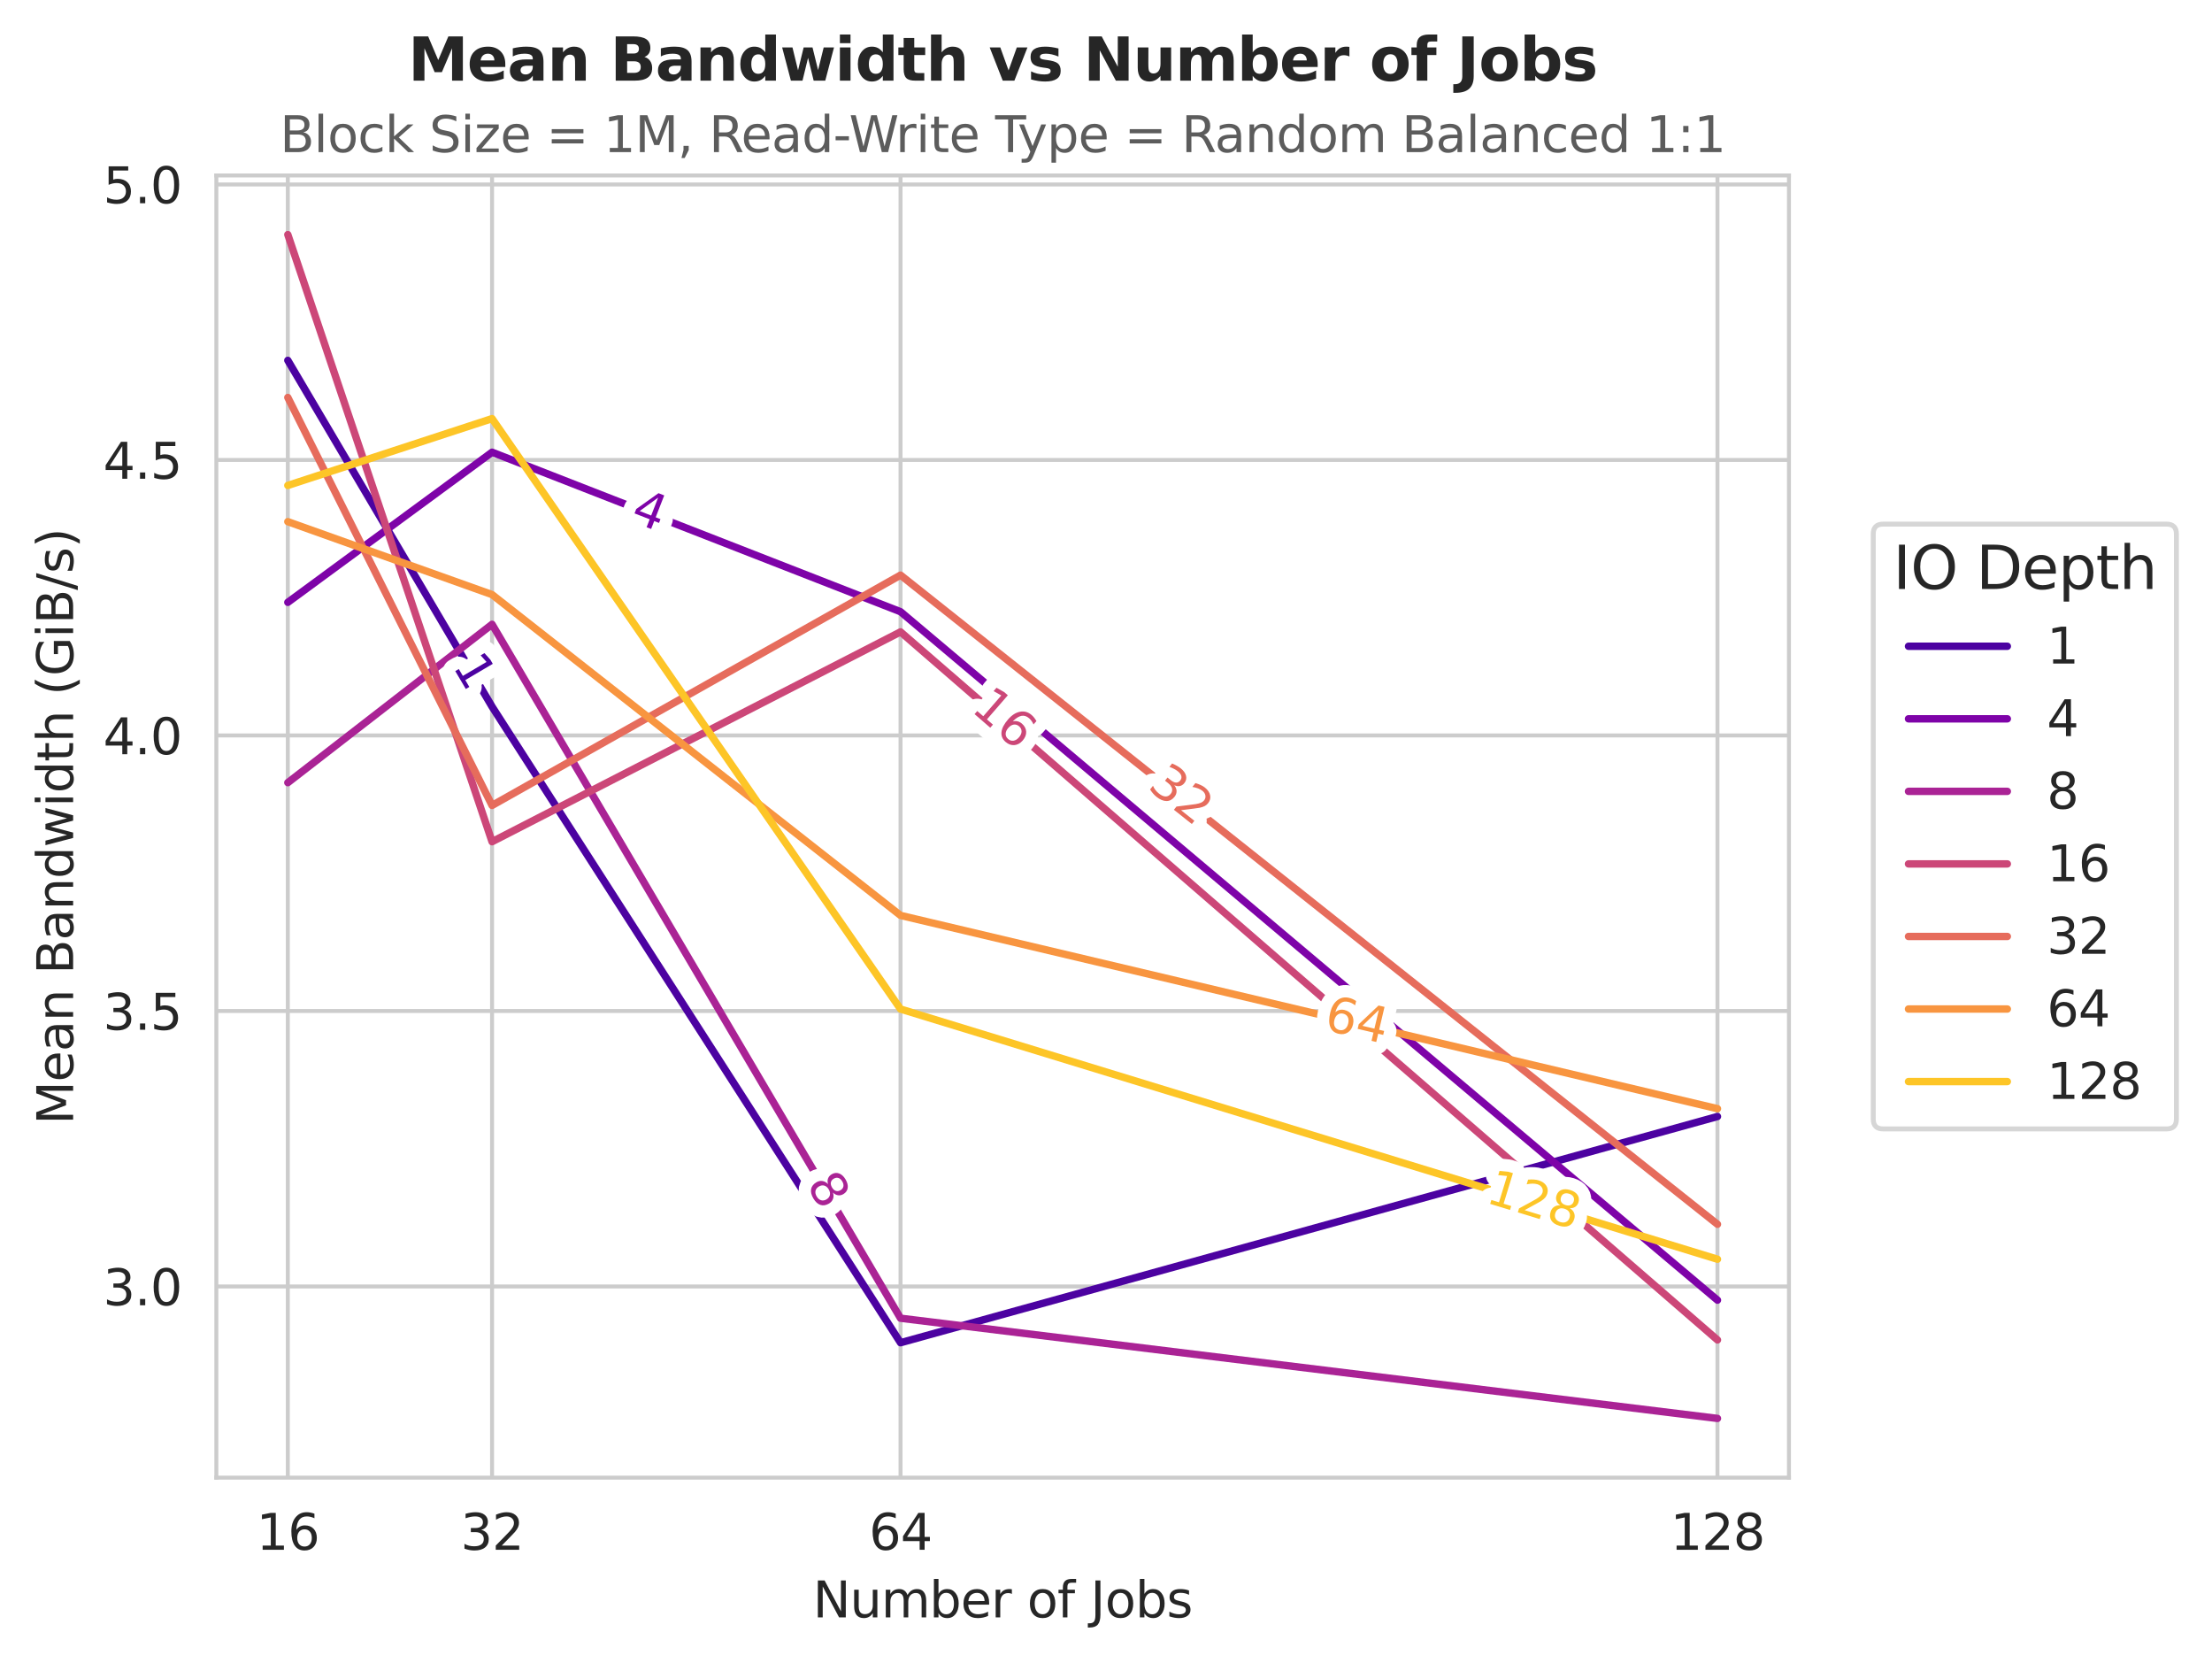 <?xml version="1.0" encoding="utf-8" standalone="no"?>
<!DOCTYPE svg PUBLIC "-//W3C//DTD SVG 1.1//EN"
  "http://www.w3.org/Graphics/SVG/1.1/DTD/svg11.dtd">
<svg xmlns:xlink="http://www.w3.org/1999/xlink" width="447.647pt" height="336.501pt" viewBox="0 0 447.647 336.501" xmlns="http://www.w3.org/2000/svg" version="1.1">
 <defs>
  <style type="text/css">*{stroke-linejoin: round; stroke-linecap: butt}</style>
 </defs>
 <g id="figure_1">
  <g id="patch_1">
   <path d="M 0 336.501 
L 447.647 336.501 
L 447.647 0 
L 0 0 
z
" style="fill: #ffffff"/>
  </g>
  <g id="axes_1">
   <g id="patch_2">
    <path d="M 43.781 298.945 
L 362.033 298.945 
L 362.033 35.491 
L 43.781 35.491 
z
" style="fill: #ffffff"/>
   </g>
   <g id="matplotlib.axis_1">
    <g id="xtick_1">
     <g id="line2d_1">
      <path d="M 182.242 298.945 
L 182.242 35.491 
" clip-path="url(#pbfb6cded63)" style="fill: none; stroke: #cccccc; stroke-width: 0.8; stroke-linecap: round"/>
     </g>
     <g id="text_1">
      <!-- 64 -->
      <g style="fill: #262626" transform="translate(175.879 313.544) scale(0.1 -0.1)">
       <defs>
        <path id="DejaVuSans-36" d="M 2113 2584 
Q 1688 2584 1439 2293 
Q 1191 2003 1191 1497 
Q 1191 994 1439 701 
Q 1688 409 2113 409 
Q 2538 409 2786 701 
Q 3034 994 3034 1497 
Q 3034 2003 2786 2293 
Q 2538 2584 2113 2584 
z
M 3366 4563 
L 3366 3988 
Q 3128 4100 2886 4159 
Q 2644 4219 2406 4219 
Q 1781 4219 1451 3797 
Q 1122 3375 1075 2522 
Q 1259 2794 1537 2939 
Q 1816 3084 2150 3084 
Q 2853 3084 3261 2657 
Q 3669 2231 3669 1497 
Q 3669 778 3244 343 
Q 2819 -91 2113 -91 
Q 1303 -91 875 529 
Q 447 1150 447 2328 
Q 447 3434 972 4092 
Q 1497 4750 2381 4750 
Q 2619 4750 2861 4703 
Q 3103 4656 3366 4563 
z
" transform="scale(0.016)"/>
        <path id="DejaVuSans-34" d="M 2419 4116 
L 825 1625 
L 2419 1625 
L 2419 4116 
z
M 2253 4666 
L 3047 4666 
L 3047 1625 
L 3713 1625 
L 3713 1100 
L 3047 1100 
L 3047 0 
L 2419 0 
L 2419 1100 
L 313 1100 
L 313 1709 
L 2253 4666 
z
" transform="scale(0.016)"/>
       </defs>
       <use xlink:href="#DejaVuSans-36"/>
       <use xlink:href="#DejaVuSans-34" transform="translate(63.623 0)"/>
      </g>
     </g>
    </g>
    <g id="xtick_2">
     <g id="line2d_2">
      <path d="M 347.567 298.945 
L 347.567 35.491 
" clip-path="url(#pbfb6cded63)" style="fill: none; stroke: #cccccc; stroke-width: 0.8; stroke-linecap: round"/>
     </g>
     <g id="text_2">
      <!-- 128 -->
      <g style="fill: #262626" transform="translate(338.024 313.544) scale(0.1 -0.1)">
       <defs>
        <path id="DejaVuSans-31" d="M 794 531 
L 1825 531 
L 1825 4091 
L 703 3866 
L 703 4441 
L 1819 4666 
L 2450 4666 
L 2450 531 
L 3481 531 
L 3481 0 
L 794 0 
L 794 531 
z
" transform="scale(0.016)"/>
        <path id="DejaVuSans-32" d="M 1228 531 
L 3431 531 
L 3431 0 
L 469 0 
L 469 531 
Q 828 903 1448 1529 
Q 2069 2156 2228 2338 
Q 2531 2678 2651 2914 
Q 2772 3150 2772 3378 
Q 2772 3750 2511 3984 
Q 2250 4219 1831 4219 
Q 1534 4219 1204 4116 
Q 875 4013 500 3803 
L 500 4441 
Q 881 4594 1212 4672 
Q 1544 4750 1819 4750 
Q 2544 4750 2975 4387 
Q 3406 4025 3406 3419 
Q 3406 3131 3298 2873 
Q 3191 2616 2906 2266 
Q 2828 2175 2409 1742 
Q 1991 1309 1228 531 
z
" transform="scale(0.016)"/>
        <path id="DejaVuSans-38" d="M 2034 2216 
Q 1584 2216 1326 1975 
Q 1069 1734 1069 1313 
Q 1069 891 1326 650 
Q 1584 409 2034 409 
Q 2484 409 2743 651 
Q 3003 894 3003 1313 
Q 3003 1734 2745 1975 
Q 2488 2216 2034 2216 
z
M 1403 2484 
Q 997 2584 770 2862 
Q 544 3141 544 3541 
Q 544 4100 942 4425 
Q 1341 4750 2034 4750 
Q 2731 4750 3128 4425 
Q 3525 4100 3525 3541 
Q 3525 3141 3298 2862 
Q 3072 2584 2669 2484 
Q 3125 2378 3379 2068 
Q 3634 1759 3634 1313 
Q 3634 634 3220 271 
Q 2806 -91 2034 -91 
Q 1263 -91 848 271 
Q 434 634 434 1313 
Q 434 1759 690 2068 
Q 947 2378 1403 2484 
z
M 1172 3481 
Q 1172 3119 1398 2916 
Q 1625 2713 2034 2713 
Q 2441 2713 2670 2916 
Q 2900 3119 2900 3481 
Q 2900 3844 2670 4047 
Q 2441 4250 2034 4250 
Q 1625 4250 1398 4047 
Q 1172 3844 1172 3481 
z
" transform="scale(0.016)"/>
       </defs>
       <use xlink:href="#DejaVuSans-31"/>
       <use xlink:href="#DejaVuSans-32" transform="translate(63.623 0)"/>
       <use xlink:href="#DejaVuSans-38" transform="translate(127.246 0)"/>
      </g>
     </g>
    </g>
    <g id="xtick_3">
     <g id="line2d_3">
      <path d="M 99.579 298.945 
L 99.579 35.491 
" clip-path="url(#pbfb6cded63)" style="fill: none; stroke: #cccccc; stroke-width: 0.8; stroke-linecap: round"/>
     </g>
     <g id="text_3">
      <!-- 32 -->
      <g style="fill: #262626" transform="translate(93.216 313.544) scale(0.1 -0.1)">
       <defs>
        <path id="DejaVuSans-33" d="M 2597 2516 
Q 3050 2419 3304 2112 
Q 3559 1806 3559 1356 
Q 3559 666 3084 287 
Q 2609 -91 1734 -91 
Q 1441 -91 1130 -33 
Q 819 25 488 141 
L 488 750 
Q 750 597 1062 519 
Q 1375 441 1716 441 
Q 2309 441 2620 675 
Q 2931 909 2931 1356 
Q 2931 1769 2642 2001 
Q 2353 2234 1838 2234 
L 1294 2234 
L 1294 2753 
L 1863 2753 
Q 2328 2753 2575 2939 
Q 2822 3125 2822 3475 
Q 2822 3834 2567 4026 
Q 2313 4219 1838 4219 
Q 1578 4219 1281 4162 
Q 984 4106 628 3988 
L 628 4550 
Q 988 4650 1302 4700 
Q 1616 4750 1894 4750 
Q 2613 4750 3031 4423 
Q 3450 4097 3450 3541 
Q 3450 3153 3228 2886 
Q 3006 2619 2597 2516 
z
" transform="scale(0.016)"/>
       </defs>
       <use xlink:href="#DejaVuSans-33"/>
       <use xlink:href="#DejaVuSans-32" transform="translate(63.623 0)"/>
      </g>
     </g>
    </g>
    <g id="xtick_4">
     <g id="line2d_4">
      <path d="M 58.247 298.945 
L 58.247 35.491 
" clip-path="url(#pbfb6cded63)" style="fill: none; stroke: #cccccc; stroke-width: 0.8; stroke-linecap: round"/>
     </g>
     <g id="text_4">
      <!-- 16 -->
      <g style="fill: #262626" transform="translate(51.885 313.544) scale(0.1 -0.1)">
       <use xlink:href="#DejaVuSans-31"/>
       <use xlink:href="#DejaVuSans-36" transform="translate(63.623 0)"/>
      </g>
     </g>
    </g>
    <g id="text_5">
     <!-- Number of Jobs -->
     <g style="fill: #262626" transform="translate(164.51 327.222) scale(0.1 -0.1)">
      <defs>
       <path id="DejaVuSans-4e" d="M 628 4666 
L 1478 4666 
L 3547 763 
L 3547 4666 
L 4159 4666 
L 4159 0 
L 3309 0 
L 1241 3903 
L 1241 0 
L 628 0 
L 628 4666 
z
" transform="scale(0.016)"/>
       <path id="DejaVuSans-75" d="M 544 1381 
L 544 3500 
L 1119 3500 
L 1119 1403 
Q 1119 906 1312 657 
Q 1506 409 1894 409 
Q 2359 409 2629 706 
Q 2900 1003 2900 1516 
L 2900 3500 
L 3475 3500 
L 3475 0 
L 2900 0 
L 2900 538 
Q 2691 219 2414 64 
Q 2138 -91 1772 -91 
Q 1169 -91 856 284 
Q 544 659 544 1381 
z
M 1991 3584 
L 1991 3584 
z
" transform="scale(0.016)"/>
       <path id="DejaVuSans-6d" d="M 3328 2828 
Q 3544 3216 3844 3400 
Q 4144 3584 4550 3584 
Q 5097 3584 5394 3201 
Q 5691 2819 5691 2113 
L 5691 0 
L 5113 0 
L 5113 2094 
Q 5113 2597 4934 2840 
Q 4756 3084 4391 3084 
Q 3944 3084 3684 2787 
Q 3425 2491 3425 1978 
L 3425 0 
L 2847 0 
L 2847 2094 
Q 2847 2600 2669 2842 
Q 2491 3084 2119 3084 
Q 1678 3084 1418 2786 
Q 1159 2488 1159 1978 
L 1159 0 
L 581 0 
L 581 3500 
L 1159 3500 
L 1159 2956 
Q 1356 3278 1631 3431 
Q 1906 3584 2284 3584 
Q 2666 3584 2933 3390 
Q 3200 3197 3328 2828 
z
" transform="scale(0.016)"/>
       <path id="DejaVuSans-62" d="M 3116 1747 
Q 3116 2381 2855 2742 
Q 2594 3103 2138 3103 
Q 1681 3103 1420 2742 
Q 1159 2381 1159 1747 
Q 1159 1113 1420 752 
Q 1681 391 2138 391 
Q 2594 391 2855 752 
Q 3116 1113 3116 1747 
z
M 1159 2969 
Q 1341 3281 1617 3432 
Q 1894 3584 2278 3584 
Q 2916 3584 3314 3078 
Q 3713 2572 3713 1747 
Q 3713 922 3314 415 
Q 2916 -91 2278 -91 
Q 1894 -91 1617 61 
Q 1341 213 1159 525 
L 1159 0 
L 581 0 
L 581 4863 
L 1159 4863 
L 1159 2969 
z
" transform="scale(0.016)"/>
       <path id="DejaVuSans-65" d="M 3597 1894 
L 3597 1613 
L 953 1613 
Q 991 1019 1311 708 
Q 1631 397 2203 397 
Q 2534 397 2845 478 
Q 3156 559 3463 722 
L 3463 178 
Q 3153 47 2828 -22 
Q 2503 -91 2169 -91 
Q 1331 -91 842 396 
Q 353 884 353 1716 
Q 353 2575 817 3079 
Q 1281 3584 2069 3584 
Q 2775 3584 3186 3129 
Q 3597 2675 3597 1894 
z
M 3022 2063 
Q 3016 2534 2758 2815 
Q 2500 3097 2075 3097 
Q 1594 3097 1305 2825 
Q 1016 2553 972 2059 
L 3022 2063 
z
" transform="scale(0.016)"/>
       <path id="DejaVuSans-72" d="M 2631 2963 
Q 2534 3019 2420 3045 
Q 2306 3072 2169 3072 
Q 1681 3072 1420 2755 
Q 1159 2438 1159 1844 
L 1159 0 
L 581 0 
L 581 3500 
L 1159 3500 
L 1159 2956 
Q 1341 3275 1631 3429 
Q 1922 3584 2338 3584 
Q 2397 3584 2469 3576 
Q 2541 3569 2628 3553 
L 2631 2963 
z
" transform="scale(0.016)"/>
       <path id="DejaVuSans-20" transform="scale(0.016)"/>
       <path id="DejaVuSans-6f" d="M 1959 3097 
Q 1497 3097 1228 2736 
Q 959 2375 959 1747 
Q 959 1119 1226 758 
Q 1494 397 1959 397 
Q 2419 397 2687 759 
Q 2956 1122 2956 1747 
Q 2956 2369 2687 2733 
Q 2419 3097 1959 3097 
z
M 1959 3584 
Q 2709 3584 3137 3096 
Q 3566 2609 3566 1747 
Q 3566 888 3137 398 
Q 2709 -91 1959 -91 
Q 1206 -91 779 398 
Q 353 888 353 1747 
Q 353 2609 779 3096 
Q 1206 3584 1959 3584 
z
" transform="scale(0.016)"/>
       <path id="DejaVuSans-66" d="M 2375 4863 
L 2375 4384 
L 1825 4384 
Q 1516 4384 1395 4259 
Q 1275 4134 1275 3809 
L 1275 3500 
L 2222 3500 
L 2222 3053 
L 1275 3053 
L 1275 0 
L 697 0 
L 697 3053 
L 147 3053 
L 147 3500 
L 697 3500 
L 697 3744 
Q 697 4328 969 4595 
Q 1241 4863 1831 4863 
L 2375 4863 
z
" transform="scale(0.016)"/>
       <path id="DejaVuSans-4a" d="M 628 4666 
L 1259 4666 
L 1259 325 
Q 1259 -519 939 -900 
Q 619 -1281 -91 -1281 
L -331 -1281 
L -331 -750 
L -134 -750 
Q 284 -750 456 -515 
Q 628 -281 628 325 
L 628 4666 
z
" transform="scale(0.016)"/>
       <path id="DejaVuSans-73" d="M 2834 3397 
L 2834 2853 
Q 2591 2978 2328 3040 
Q 2066 3103 1784 3103 
Q 1356 3103 1142 2972 
Q 928 2841 928 2578 
Q 928 2378 1081 2264 
Q 1234 2150 1697 2047 
L 1894 2003 
Q 2506 1872 2764 1633 
Q 3022 1394 3022 966 
Q 3022 478 2636 193 
Q 2250 -91 1575 -91 
Q 1294 -91 989 -36 
Q 684 19 347 128 
L 347 722 
Q 666 556 975 473 
Q 1284 391 1588 391 
Q 1994 391 2212 530 
Q 2431 669 2431 922 
Q 2431 1156 2273 1281 
Q 2116 1406 1581 1522 
L 1381 1569 
Q 847 1681 609 1914 
Q 372 2147 372 2553 
Q 372 3047 722 3315 
Q 1072 3584 1716 3584 
Q 2034 3584 2315 3537 
Q 2597 3491 2834 3397 
z
" transform="scale(0.016)"/>
      </defs>
      <use xlink:href="#DejaVuSans-4e"/>
      <use xlink:href="#DejaVuSans-75" transform="translate(74.805 0)"/>
      <use xlink:href="#DejaVuSans-6d" transform="translate(138.184 0)"/>
      <use xlink:href="#DejaVuSans-62" transform="translate(235.596 0)"/>
      <use xlink:href="#DejaVuSans-65" transform="translate(299.072 0)"/>
      <use xlink:href="#DejaVuSans-72" transform="translate(360.596 0)"/>
      <use xlink:href="#DejaVuSans-20" transform="translate(401.709 0)"/>
      <use xlink:href="#DejaVuSans-6f" transform="translate(433.496 0)"/>
      <use xlink:href="#DejaVuSans-66" transform="translate(494.678 0)"/>
      <use xlink:href="#DejaVuSans-20" transform="translate(529.883 0)"/>
      <use xlink:href="#DejaVuSans-4a" transform="translate(561.67 0)"/>
      <use xlink:href="#DejaVuSans-6f" transform="translate(591.162 0)"/>
      <use xlink:href="#DejaVuSans-62" transform="translate(652.344 0)"/>
      <use xlink:href="#DejaVuSans-73" transform="translate(715.82 0)"/>
     </g>
    </g>
   </g>
   <g id="matplotlib.axis_2">
    <g id="ytick_1">
     <g id="line2d_5">
      <path d="M 43.781 260.274 
L 362.033 260.274 
" clip-path="url(#pbfb6cded63)" style="fill: none; stroke: #cccccc; stroke-width: 0.8; stroke-linecap: round"/>
     </g>
     <g id="text_6">
      <!-- 3.0 -->
      <g style="fill: #262626" transform="translate(20.878 264.073) scale(0.1 -0.1)">
       <defs>
        <path id="DejaVuSans-2e" d="M 684 794 
L 1344 794 
L 1344 0 
L 684 0 
L 684 794 
z
" transform="scale(0.016)"/>
        <path id="DejaVuSans-30" d="M 2034 4250 
Q 1547 4250 1301 3770 
Q 1056 3291 1056 2328 
Q 1056 1369 1301 889 
Q 1547 409 2034 409 
Q 2525 409 2770 889 
Q 3016 1369 3016 2328 
Q 3016 3291 2770 3770 
Q 2525 4250 2034 4250 
z
M 2034 4750 
Q 2819 4750 3233 4129 
Q 3647 3509 3647 2328 
Q 3647 1150 3233 529 
Q 2819 -91 2034 -91 
Q 1250 -91 836 529 
Q 422 1150 422 2328 
Q 422 3509 836 4129 
Q 1250 4750 2034 4750 
z
" transform="scale(0.016)"/>
       </defs>
       <use xlink:href="#DejaVuSans-33"/>
       <use xlink:href="#DejaVuSans-2e" transform="translate(63.623 0)"/>
       <use xlink:href="#DejaVuSans-30" transform="translate(95.41 0)"/>
      </g>
     </g>
    </g>
    <g id="ytick_2">
     <g id="line2d_6">
      <path d="M 43.781 204.535 
L 362.033 204.535 
" clip-path="url(#pbfb6cded63)" style="fill: none; stroke: #cccccc; stroke-width: 0.8; stroke-linecap: round"/>
     </g>
     <g id="text_7">
      <!-- 3.5 -->
      <g style="fill: #262626" transform="translate(20.878 208.334) scale(0.1 -0.1)">
       <defs>
        <path id="DejaVuSans-35" d="M 691 4666 
L 3169 4666 
L 3169 4134 
L 1269 4134 
L 1269 2991 
Q 1406 3038 1543 3061 
Q 1681 3084 1819 3084 
Q 2600 3084 3056 2656 
Q 3513 2228 3513 1497 
Q 3513 744 3044 326 
Q 2575 -91 1722 -91 
Q 1428 -91 1123 -41 
Q 819 9 494 109 
L 494 744 
Q 775 591 1075 516 
Q 1375 441 1709 441 
Q 2250 441 2565 725 
Q 2881 1009 2881 1497 
Q 2881 1984 2565 2268 
Q 2250 2553 1709 2553 
Q 1456 2553 1204 2497 
Q 953 2441 691 2322 
L 691 4666 
z
" transform="scale(0.016)"/>
       </defs>
       <use xlink:href="#DejaVuSans-33"/>
       <use xlink:href="#DejaVuSans-2e" transform="translate(63.623 0)"/>
       <use xlink:href="#DejaVuSans-35" transform="translate(95.41 0)"/>
      </g>
     </g>
    </g>
    <g id="ytick_3">
     <g id="line2d_7">
      <path d="M 43.781 148.795 
L 362.033 148.795 
" clip-path="url(#pbfb6cded63)" style="fill: none; stroke: #cccccc; stroke-width: 0.8; stroke-linecap: round"/>
     </g>
     <g id="text_8">
      <!-- 4.0 -->
      <g style="fill: #262626" transform="translate(20.878 152.595) scale(0.1 -0.1)">
       <use xlink:href="#DejaVuSans-34"/>
       <use xlink:href="#DejaVuSans-2e" transform="translate(63.623 0)"/>
       <use xlink:href="#DejaVuSans-30" transform="translate(95.41 0)"/>
      </g>
     </g>
    </g>
    <g id="ytick_4">
     <g id="line2d_8">
      <path d="M 43.781 93.056 
L 362.033 93.056 
" clip-path="url(#pbfb6cded63)" style="fill: none; stroke: #cccccc; stroke-width: 0.8; stroke-linecap: round"/>
     </g>
     <g id="text_9">
      <!-- 4.5 -->
      <g style="fill: #262626" transform="translate(20.878 96.855) scale(0.1 -0.1)">
       <use xlink:href="#DejaVuSans-34"/>
       <use xlink:href="#DejaVuSans-2e" transform="translate(63.623 0)"/>
       <use xlink:href="#DejaVuSans-35" transform="translate(95.41 0)"/>
      </g>
     </g>
    </g>
    <g id="ytick_5">
     <g id="line2d_9">
      <path d="M 43.781 37.317 
L 362.033 37.317 
" clip-path="url(#pbfb6cded63)" style="fill: none; stroke: #cccccc; stroke-width: 0.8; stroke-linecap: round"/>
     </g>
     <g id="text_10">
      <!-- 5.0 -->
      <g style="fill: #262626" transform="translate(20.878 41.116) scale(0.1 -0.1)">
       <use xlink:href="#DejaVuSans-35"/>
       <use xlink:href="#DejaVuSans-2e" transform="translate(63.623 0)"/>
       <use xlink:href="#DejaVuSans-30" transform="translate(95.41 0)"/>
      </g>
     </g>
    </g>
    <g id="text_11">
     <!-- Mean Bandwidth (GiB/s) -->
     <g style="fill: #262626" transform="translate(14.798 227.523) rotate(-90) scale(0.1 -0.1)">
      <defs>
       <path id="DejaVuSans-4d" d="M 628 4666 
L 1569 4666 
L 2759 1491 
L 3956 4666 
L 4897 4666 
L 4897 0 
L 4281 0 
L 4281 4097 
L 3078 897 
L 2444 897 
L 1241 4097 
L 1241 0 
L 628 0 
L 628 4666 
z
" transform="scale(0.016)"/>
       <path id="DejaVuSans-61" d="M 2194 1759 
Q 1497 1759 1228 1600 
Q 959 1441 959 1056 
Q 959 750 1161 570 
Q 1363 391 1709 391 
Q 2188 391 2477 730 
Q 2766 1069 2766 1631 
L 2766 1759 
L 2194 1759 
z
M 3341 1997 
L 3341 0 
L 2766 0 
L 2766 531 
Q 2569 213 2275 61 
Q 1981 -91 1556 -91 
Q 1019 -91 701 211 
Q 384 513 384 1019 
Q 384 1609 779 1909 
Q 1175 2209 1959 2209 
L 2766 2209 
L 2766 2266 
Q 2766 2663 2505 2880 
Q 2244 3097 1772 3097 
Q 1472 3097 1187 3025 
Q 903 2953 641 2809 
L 641 3341 
Q 956 3463 1253 3523 
Q 1550 3584 1831 3584 
Q 2591 3584 2966 3190 
Q 3341 2797 3341 1997 
z
" transform="scale(0.016)"/>
       <path id="DejaVuSans-6e" d="M 3513 2113 
L 3513 0 
L 2938 0 
L 2938 2094 
Q 2938 2591 2744 2837 
Q 2550 3084 2163 3084 
Q 1697 3084 1428 2787 
Q 1159 2491 1159 1978 
L 1159 0 
L 581 0 
L 581 3500 
L 1159 3500 
L 1159 2956 
Q 1366 3272 1645 3428 
Q 1925 3584 2291 3584 
Q 2894 3584 3203 3211 
Q 3513 2838 3513 2113 
z
" transform="scale(0.016)"/>
       <path id="DejaVuSans-42" d="M 1259 2228 
L 1259 519 
L 2272 519 
Q 2781 519 3026 730 
Q 3272 941 3272 1375 
Q 3272 1813 3026 2020 
Q 2781 2228 2272 2228 
L 1259 2228 
z
M 1259 4147 
L 1259 2741 
L 2194 2741 
Q 2656 2741 2882 2914 
Q 3109 3088 3109 3444 
Q 3109 3797 2882 3972 
Q 2656 4147 2194 4147 
L 1259 4147 
z
M 628 4666 
L 2241 4666 
Q 2963 4666 3353 4366 
Q 3744 4066 3744 3513 
Q 3744 3084 3544 2831 
Q 3344 2578 2956 2516 
Q 3422 2416 3680 2098 
Q 3938 1781 3938 1306 
Q 3938 681 3513 340 
Q 3088 0 2303 0 
L 628 0 
L 628 4666 
z
" transform="scale(0.016)"/>
       <path id="DejaVuSans-64" d="M 2906 2969 
L 2906 4863 
L 3481 4863 
L 3481 0 
L 2906 0 
L 2906 525 
Q 2725 213 2448 61 
Q 2172 -91 1784 -91 
Q 1150 -91 751 415 
Q 353 922 353 1747 
Q 353 2572 751 3078 
Q 1150 3584 1784 3584 
Q 2172 3584 2448 3432 
Q 2725 3281 2906 2969 
z
M 947 1747 
Q 947 1113 1208 752 
Q 1469 391 1925 391 
Q 2381 391 2643 752 
Q 2906 1113 2906 1747 
Q 2906 2381 2643 2742 
Q 2381 3103 1925 3103 
Q 1469 3103 1208 2742 
Q 947 2381 947 1747 
z
" transform="scale(0.016)"/>
       <path id="DejaVuSans-77" d="M 269 3500 
L 844 3500 
L 1563 769 
L 2278 3500 
L 2956 3500 
L 3675 769 
L 4391 3500 
L 4966 3500 
L 4050 0 
L 3372 0 
L 2619 2869 
L 1863 0 
L 1184 0 
L 269 3500 
z
" transform="scale(0.016)"/>
       <path id="DejaVuSans-69" d="M 603 3500 
L 1178 3500 
L 1178 0 
L 603 0 
L 603 3500 
z
M 603 4863 
L 1178 4863 
L 1178 4134 
L 603 4134 
L 603 4863 
z
" transform="scale(0.016)"/>
       <path id="DejaVuSans-74" d="M 1172 4494 
L 1172 3500 
L 2356 3500 
L 2356 3053 
L 1172 3053 
L 1172 1153 
Q 1172 725 1289 603 
Q 1406 481 1766 481 
L 2356 481 
L 2356 0 
L 1766 0 
Q 1100 0 847 248 
Q 594 497 594 1153 
L 594 3053 
L 172 3053 
L 172 3500 
L 594 3500 
L 594 4494 
L 1172 4494 
z
" transform="scale(0.016)"/>
       <path id="DejaVuSans-68" d="M 3513 2113 
L 3513 0 
L 2938 0 
L 2938 2094 
Q 2938 2591 2744 2837 
Q 2550 3084 2163 3084 
Q 1697 3084 1428 2787 
Q 1159 2491 1159 1978 
L 1159 0 
L 581 0 
L 581 4863 
L 1159 4863 
L 1159 2956 
Q 1366 3272 1645 3428 
Q 1925 3584 2291 3584 
Q 2894 3584 3203 3211 
Q 3513 2838 3513 2113 
z
" transform="scale(0.016)"/>
       <path id="DejaVuSans-28" d="M 1984 4856 
Q 1566 4138 1362 3434 
Q 1159 2731 1159 2009 
Q 1159 1288 1364 580 
Q 1569 -128 1984 -844 
L 1484 -844 
Q 1016 -109 783 600 
Q 550 1309 550 2009 
Q 550 2706 781 3412 
Q 1013 4119 1484 4856 
L 1984 4856 
z
" transform="scale(0.016)"/>
       <path id="DejaVuSans-47" d="M 3809 666 
L 3809 1919 
L 2778 1919 
L 2778 2438 
L 4434 2438 
L 4434 434 
Q 4069 175 3628 42 
Q 3188 -91 2688 -91 
Q 1594 -91 976 548 
Q 359 1188 359 2328 
Q 359 3472 976 4111 
Q 1594 4750 2688 4750 
Q 3144 4750 3555 4637 
Q 3966 4525 4313 4306 
L 4313 3634 
Q 3963 3931 3569 4081 
Q 3175 4231 2741 4231 
Q 1884 4231 1454 3753 
Q 1025 3275 1025 2328 
Q 1025 1384 1454 906 
Q 1884 428 2741 428 
Q 3075 428 3337 486 
Q 3600 544 3809 666 
z
" transform="scale(0.016)"/>
       <path id="DejaVuSans-2f" d="M 1625 4666 
L 2156 4666 
L 531 -594 
L 0 -594 
L 1625 4666 
z
" transform="scale(0.016)"/>
       <path id="DejaVuSans-29" d="M 513 4856 
L 1013 4856 
Q 1481 4119 1714 3412 
Q 1947 2706 1947 2009 
Q 1947 1309 1714 600 
Q 1481 -109 1013 -844 
L 513 -844 
Q 928 -128 1133 580 
Q 1338 1288 1338 2009 
Q 1338 2731 1133 3434 
Q 928 4138 513 4856 
z
" transform="scale(0.016)"/>
      </defs>
      <use xlink:href="#DejaVuSans-4d"/>
      <use xlink:href="#DejaVuSans-65" transform="translate(86.279 0)"/>
      <use xlink:href="#DejaVuSans-61" transform="translate(147.803 0)"/>
      <use xlink:href="#DejaVuSans-6e" transform="translate(209.082 0)"/>
      <use xlink:href="#DejaVuSans-20" transform="translate(272.461 0)"/>
      <use xlink:href="#DejaVuSans-42" transform="translate(304.248 0)"/>
      <use xlink:href="#DejaVuSans-61" transform="translate(372.852 0)"/>
      <use xlink:href="#DejaVuSans-6e" transform="translate(434.131 0)"/>
      <use xlink:href="#DejaVuSans-64" transform="translate(497.51 0)"/>
      <use xlink:href="#DejaVuSans-77" transform="translate(560.986 0)"/>
      <use xlink:href="#DejaVuSans-69" transform="translate(642.773 0)"/>
      <use xlink:href="#DejaVuSans-64" transform="translate(670.557 0)"/>
      <use xlink:href="#DejaVuSans-74" transform="translate(734.033 0)"/>
      <use xlink:href="#DejaVuSans-68" transform="translate(773.242 0)"/>
      <use xlink:href="#DejaVuSans-20" transform="translate(836.621 0)"/>
      <use xlink:href="#DejaVuSans-28" transform="translate(868.408 0)"/>
      <use xlink:href="#DejaVuSans-47" transform="translate(907.422 0)"/>
      <use xlink:href="#DejaVuSans-69" transform="translate(984.912 0)"/>
      <use xlink:href="#DejaVuSans-42" transform="translate(1012.695 0)"/>
      <use xlink:href="#DejaVuSans-2f" transform="translate(1081.299 0)"/>
      <use xlink:href="#DejaVuSans-73" transform="translate(1114.99 0)"/>
      <use xlink:href="#DejaVuSans-29" transform="translate(1167.09 0)"/>
     </g>
    </g>
   </g>
   <g id="FillBetweenPolyCollection_1"/>
   <g id="FillBetweenPolyCollection_2"/>
   <g id="FillBetweenPolyCollection_3"/>
   <g id="FillBetweenPolyCollection_4"/>
   <g id="FillBetweenPolyCollection_5"/>
   <g id="FillBetweenPolyCollection_6"/>
   <g id="FillBetweenPolyCollection_7"/>
   <g id="line2d_10">
    <path d="M 58.247 72.911 
L 99.579 142.968 
L 182.242 271.654 
L 347.567 225.892 
" clip-path="url(#pbfb6cded63)" style="fill: none; stroke: #4c02a1; stroke-width: 1.5; stroke-linecap: round"/>
   </g>
   <g id="line2d_11">
    <path d="M 58.247 121.862 
L 99.579 91.492 
L 182.242 123.76 
L 347.567 263.038 
" clip-path="url(#pbfb6cded63)" style="fill: none; stroke: #7e03a8; stroke-width: 1.5; stroke-linecap: round"/>
   </g>
   <g id="line2d_12">
    <path d="M 58.247 158.342 
L 99.579 126.311 
L 182.242 266.699 
L 347.567 286.97 
" clip-path="url(#pbfb6cded63)" style="fill: none; stroke: #aa2395; stroke-width: 1.5; stroke-linecap: round"/>
   </g>
   <g id="line2d_13">
    <path d="M 58.247 47.466 
L 99.579 170.291 
L 182.242 127.841 
L 347.567 271.089 
" clip-path="url(#pbfb6cded63)" style="fill: none; stroke: #cc4778; stroke-width: 1.5; stroke-linecap: round"/>
   </g>
   <g id="line2d_14">
    <path d="M 58.247 80.417 
L 99.579 162.951 
L 182.242 116.357 
L 347.567 247.689 
" clip-path="url(#pbfb6cded63)" style="fill: none; stroke: #e66c5c; stroke-width: 1.5; stroke-linecap: round"/>
   </g>
   <g id="line2d_15">
    <path d="M 58.247 105.542 
L 99.579 120.296 
L 182.242 185.205 
L 347.567 224.303 
" clip-path="url(#pbfb6cded63)" style="fill: none; stroke: #f89540; stroke-width: 1.5; stroke-linecap: round"/>
   </g>
   <g id="line2d_16">
    <path d="M 58.247 98.213 
L 99.579 84.693 
L 182.242 204.149 
L 347.567 254.761 
" clip-path="url(#pbfb6cded63)" style="fill: none; stroke: #fdc527; stroke-width: 1.5; stroke-linecap: round"/>
   </g>
   <g id="line2d_17"/>
   <g id="line2d_18"/>
   <g id="line2d_19"/>
   <g id="line2d_20"/>
   <g id="line2d_21"/>
   <g id="line2d_22"/>
   <g id="line2d_23"/>
   <g id="text_12">
    <path d="M 92.849 135.359 
L 93.668 136.746 
L 98.459 133.92 
L 97.265 132.589 
L 98.039 132.132 
L 99.228 133.455 
L 99.729 134.305 
L 94.164 137.588 
L 94.982 138.975 
L 94.268 139.397 
L 92.135 135.781 
L 92.849 135.359 
z
" clip-path="url(#pbfb6cded63)" style="fill: #4c02a1; stroke: #ffffff; stroke-width: 5"/>
    <path d="M 92.849 135.359 
L 93.668 136.746 
L 98.459 133.92 
L 97.265 132.589 
L 98.039 132.132 
L 99.228 133.455 
L 99.729 134.305 
L 94.164 137.588 
L 94.982 138.975 
L 94.268 139.397 
L 92.135 135.781 
L 92.849 135.359 
z
" clip-path="url(#pbfb6cded63)" style="fill: #4c02a1"/>
   </g>
   <g id="text_13">
    <path d="M 133.193 100.672 
L 129.458 103.392 
L 131.778 104.298 
L 133.193 100.672 
z
M 133.264 99.777 
L 134.42 100.228 
L 132.692 104.655 
L 133.661 105.033 
L 133.363 105.797 
L 132.394 105.419 
L 131.769 107.02 
L 130.855 106.663 
L 131.48 105.062 
L 128.414 103.865 
L 128.76 102.979 
L 133.264 99.777 
z
" clip-path="url(#pbfb6cded63)" style="fill: #7e03a8; stroke: #ffffff; stroke-width: 5"/>
    <path d="M 133.193 100.672 
L 129.458 103.392 
L 131.778 104.298 
L 133.193 100.672 
z
M 133.264 99.777 
L 134.42 100.228 
L 132.692 104.655 
L 133.661 105.033 
L 133.363 105.797 
L 132.394 105.419 
L 131.769 107.02 
L 130.855 106.663 
L 131.48 105.062 
L 128.414 103.865 
L 128.76 102.979 
L 133.264 99.777 
z
" clip-path="url(#pbfb6cded63)" style="fill: #7e03a8"/>
   </g>
   <g id="text_14">
    <path d="M 167.708 240.631 
Q 167.351 240.025 166.822 239.868 
Q 166.294 239.713 165.727 240.047 
Q 165.159 240.382 165.038 240.919 
Q 164.918 241.457 165.275 242.063 
Q 165.632 242.669 166.163 242.826 
Q 166.696 242.983 167.261 242.651 
Q 167.827 242.317 167.947 241.779 
Q 168.068 241.242 167.708 240.631 
z
M 167.569 239.569 
Q 167.382 238.943 167.576 238.417 
Q 167.772 237.891 168.311 237.574 
Q 169.064 237.131 169.817 237.409 
Q 170.571 237.689 171.12 238.622 
Q 171.673 239.56 171.55 240.352 
Q 171.427 241.145 170.674 241.588 
Q 170.136 241.905 169.58 241.82 
Q 169.027 241.737 168.572 241.273 
Q 168.791 241.971 168.575 242.559 
Q 168.361 243.147 167.761 243.501 
Q 166.847 244.039 166.03 243.77 
Q 165.214 243.499 164.602 242.46 
Q 163.991 241.422 164.149 240.576 
Q 164.31 239.731 165.224 239.192 
Q 165.824 238.839 166.443 238.938 
Q 167.065 239.039 167.569 239.569 
z
M 168.728 238.467 
Q 168.241 238.754 168.146 239.219 
Q 168.053 239.686 168.377 240.237 
Q 168.7 240.785 169.155 240.932 
Q 169.611 241.081 170.098 240.794 
Q 170.587 240.506 170.678 240.035 
Q 170.77 239.566 170.447 239.018 
Q 170.123 238.467 169.669 238.323 
Q 169.217 238.179 168.728 238.467 
z
" clip-path="url(#pbfb6cded63)" style="fill: #aa2395; stroke: #ffffff; stroke-width: 5"/>
    <path d="M 167.708 240.631 
Q 167.351 240.025 166.822 239.868 
Q 166.294 239.713 165.727 240.047 
Q 165.159 240.382 165.038 240.919 
Q 164.918 241.457 165.275 242.063 
Q 165.632 242.669 166.163 242.826 
Q 166.696 242.983 167.261 242.651 
Q 167.827 242.317 167.947 241.779 
Q 168.068 241.242 167.708 240.631 
z
M 167.569 239.569 
Q 167.382 238.943 167.576 238.417 
Q 167.772 237.891 168.311 237.574 
Q 169.064 237.131 169.817 237.409 
Q 170.571 237.689 171.12 238.622 
Q 171.673 239.56 171.55 240.352 
Q 171.427 241.145 170.674 241.588 
Q 170.136 241.905 169.58 241.82 
Q 169.027 241.737 168.572 241.273 
Q 168.791 241.971 168.575 242.559 
Q 168.361 243.147 167.761 243.501 
Q 166.847 244.039 166.03 243.77 
Q 165.214 243.499 164.602 242.46 
Q 163.991 241.422 164.149 240.576 
Q 164.31 239.731 165.224 239.192 
Q 165.824 238.839 166.443 238.938 
Q 167.065 239.039 167.569 239.569 
z
M 168.728 238.467 
Q 168.241 238.754 168.146 239.219 
Q 168.053 239.686 168.377 240.237 
Q 168.7 240.785 169.155 240.932 
Q 169.611 241.081 170.098 240.794 
Q 170.587 240.506 170.678 240.035 
Q 170.77 239.566 170.447 239.018 
Q 170.123 238.467 169.669 238.323 
Q 169.217 238.179 168.728 238.467 
z
" clip-path="url(#pbfb6cded63)" style="fill: #aa2395"/>
   </g>
   <g id="text_15">
    <path d="M 197.773 143.851 
L 198.99 144.906 
L 202.633 140.702 
L 201.078 139.82 
L 201.666 139.141 
L 203.214 140.017 
L 203.959 140.663 
L 199.728 145.546 
L 200.946 146.601 
L 200.402 147.228 
L 197.229 144.478 
L 197.773 143.851 
z
M 206.239 146.943 
Q 205.737 146.508 205.146 146.597 
Q 204.556 146.686 204.038 147.283 
Q 203.524 147.877 203.517 148.477 
Q 203.512 149.076 204.014 149.511 
Q 204.516 149.946 205.107 149.855 
Q 205.7 149.763 206.215 149.169 
Q 206.732 148.571 206.736 147.975 
Q 206.741 147.378 206.239 146.943 
z
M 209.744 145.888 
L 209.155 146.567 
Q 208.989 146.191 208.764 145.874 
Q 208.539 145.555 208.258 145.312 
Q 207.52 144.672 206.699 144.833 
Q 205.878 144.995 204.95 145.954 
Q 205.446 145.821 205.922 145.934 
Q 206.4 146.048 206.795 146.39 
Q 207.625 147.11 207.67 148.031 
Q 207.716 148.952 206.965 149.819 
Q 206.229 150.668 205.282 150.746 
Q 204.336 150.824 203.502 150.102 
Q 202.546 149.273 202.675 148.103 
Q 202.805 146.932 204.01 145.541 
Q 205.142 144.234 206.435 143.995 
Q 207.728 143.755 208.772 144.659 
Q 209.053 144.903 209.291 145.206 
Q 209.528 145.509 209.744 145.888 
z
" clip-path="url(#pbfb6cded63)" style="fill: #cc4778; stroke: #ffffff; stroke-width: 5"/>
    <path d="M 197.773 143.851 
L 198.99 144.906 
L 202.633 140.702 
L 201.078 139.82 
L 201.666 139.141 
L 203.214 140.017 
L 203.959 140.663 
L 199.728 145.546 
L 200.946 146.601 
L 200.402 147.228 
L 197.229 144.478 
L 197.773 143.851 
z
M 206.239 146.943 
Q 205.737 146.508 205.146 146.597 
Q 204.556 146.686 204.038 147.283 
Q 203.524 147.877 203.517 148.477 
Q 203.512 149.076 204.014 149.511 
Q 204.516 149.946 205.107 149.855 
Q 205.7 149.763 206.215 149.169 
Q 206.732 148.571 206.736 147.975 
Q 206.741 147.378 206.239 146.943 
z
M 209.744 145.888 
L 209.155 146.567 
Q 208.989 146.191 208.764 145.874 
Q 208.539 145.555 208.258 145.312 
Q 207.52 144.672 206.699 144.833 
Q 205.878 144.995 204.95 145.954 
Q 205.446 145.821 205.922 145.934 
Q 206.4 146.048 206.795 146.39 
Q 207.625 147.11 207.67 148.031 
Q 207.716 148.952 206.965 149.819 
Q 206.229 150.668 205.282 150.746 
Q 204.336 150.824 203.502 150.102 
Q 202.546 149.273 202.675 148.103 
Q 202.805 146.932 204.01 145.541 
Q 205.142 144.234 206.435 143.995 
Q 207.728 143.755 208.772 144.659 
Q 209.053 144.903 209.291 145.206 
Q 209.528 145.509 209.744 145.888 
z
" clip-path="url(#pbfb6cded63)" style="fill: #cc4778"/>
   </g>
   <g id="text_16">
    <path d="M 237.635 158.864 
Q 238.095 159.423 238.107 160.046 
Q 238.122 160.668 237.684 161.218 
Q 237.014 162.062 236.064 162.065 
Q 235.116 162.065 234.045 161.215 
Q 233.687 160.93 233.363 160.557 
Q 233.039 160.184 232.746 159.72 
L 233.338 158.975 
Q 233.51 159.417 233.816 159.816 
Q 234.123 160.215 234.54 160.547 
Q 235.266 161.123 235.874 161.139 
Q 236.482 161.155 236.916 160.608 
Q 237.318 160.103 237.189 159.538 
Q 237.062 158.972 236.432 158.471 
L 235.767 157.943 
L 236.271 157.308 
L 236.967 157.861 
Q 237.536 158.313 238.019 158.325 
Q 238.502 158.338 238.842 157.91 
Q 239.191 157.47 239.066 156.988 
Q 238.943 156.505 238.361 156.043 
Q 238.043 155.79 237.625 155.571 
Q 237.207 155.351 236.657 155.15 
L 237.203 154.462 
Q 237.74 154.69 238.173 154.934 
Q 238.606 155.178 238.946 155.448 
Q 239.826 156.146 240.019 156.953 
Q 240.215 157.759 239.675 158.439 
Q 239.298 158.914 238.767 159.025 
Q 238.235 159.136 237.635 158.864 
z
M 239.013 163.92 
L 241.708 166.061 
L 241.192 166.71 
L 237.568 163.832 
L 238.084 163.182 
Q 238.885 163.076 240.252 162.912 
Q 241.621 162.749 241.992 162.681 
Q 242.693 162.559 243.07 162.387 
Q 243.447 162.216 243.669 161.937 
Q 244.03 161.482 243.938 160.942 
Q 243.847 160.401 243.335 159.994 
Q 242.971 159.705 242.467 159.51 
Q 241.965 159.316 241.302 159.209 
L 241.922 158.428 
Q 242.537 158.611 243.018 158.838 
Q 243.5 159.065 243.836 159.332 
Q 244.723 160.037 244.898 160.9 
Q 245.073 161.762 244.484 162.503 
Q 244.204 162.855 243.821 163.066 
Q 243.441 163.277 242.752 163.428 
Q 242.568 163.463 241.634 163.586 
Q 240.702 163.709 239.013 163.92 
z
" clip-path="url(#pbfb6cded63)" style="fill: #e66c5c; stroke: #ffffff; stroke-width: 5"/>
    <path d="M 237.635 158.864 
Q 238.095 159.423 238.107 160.046 
Q 238.122 160.668 237.684 161.218 
Q 237.014 162.062 236.064 162.065 
Q 235.116 162.065 234.045 161.215 
Q 233.687 160.93 233.363 160.557 
Q 233.039 160.184 232.746 159.72 
L 233.338 158.975 
Q 233.51 159.417 233.816 159.816 
Q 234.123 160.215 234.54 160.547 
Q 235.266 161.123 235.874 161.139 
Q 236.482 161.155 236.916 160.608 
Q 237.318 160.103 237.189 159.538 
Q 237.062 158.972 236.432 158.471 
L 235.767 157.943 
L 236.271 157.308 
L 236.967 157.861 
Q 237.536 158.313 238.019 158.325 
Q 238.502 158.338 238.842 157.91 
Q 239.191 157.47 239.066 156.988 
Q 238.943 156.505 238.361 156.043 
Q 238.043 155.79 237.625 155.571 
Q 237.207 155.351 236.657 155.15 
L 237.203 154.462 
Q 237.74 154.69 238.173 154.934 
Q 238.606 155.178 238.946 155.448 
Q 239.826 156.146 240.019 156.953 
Q 240.215 157.759 239.675 158.439 
Q 239.298 158.914 238.767 159.025 
Q 238.235 159.136 237.635 158.864 
z
M 239.013 163.92 
L 241.708 166.061 
L 241.192 166.71 
L 237.568 163.832 
L 238.084 163.182 
Q 238.885 163.076 240.252 162.912 
Q 241.621 162.749 241.992 162.681 
Q 242.693 162.559 243.07 162.387 
Q 243.447 162.216 243.669 161.937 
Q 244.03 161.482 243.938 160.942 
Q 243.847 160.401 243.335 159.994 
Q 242.971 159.705 242.467 159.51 
Q 241.965 159.316 241.302 159.209 
L 241.922 158.428 
Q 242.537 158.611 243.018 158.838 
Q 243.5 159.065 243.836 159.332 
Q 244.723 160.037 244.898 160.9 
Q 245.073 161.762 244.484 162.503 
Q 244.204 162.855 243.821 163.066 
Q 243.441 163.277 242.752 163.428 
Q 242.568 163.463 241.634 163.586 
Q 240.702 163.709 239.013 163.92 
z
" clip-path="url(#pbfb6cded63)" style="fill: #e66c5c"/>
   </g>
   <g id="text_17">
    <path d="M 271.829 205.079 
Q 271.183 204.926 270.7 205.279 
Q 270.218 205.631 270.036 206.4 
Q 269.856 207.165 270.127 207.7 
Q 270.401 208.233 271.047 208.386 
Q 271.693 208.539 272.176 208.184 
Q 272.658 207.828 272.839 207.063 
Q 273.021 206.293 272.748 205.763 
Q 272.476 205.232 271.829 205.079 
z
M 274.446 202.52 
L 274.239 203.394 
Q 273.918 203.139 273.571 202.962 
Q 273.225 202.784 272.863 202.698 
Q 271.912 202.473 271.259 202.996 
Q 270.607 203.52 270.229 204.8 
Q 270.606 204.452 271.081 204.332 
Q 271.558 204.212 272.065 204.332 
Q 273.134 204.585 273.601 205.381 
Q 274.068 206.175 273.804 207.291 
Q 273.546 208.384 272.743 208.893 
Q 271.941 209.4 270.867 209.146 
Q 269.636 208.855 269.208 207.758 
Q 268.78 206.66 269.204 204.869 
Q 269.602 203.187 270.637 202.375 
Q 271.672 201.564 273.016 201.882 
Q 273.378 201.967 273.729 202.126 
Q 274.08 202.284 274.446 202.52 
z
M 279.037 204.324 
L 275.718 207.538 
L 278.141 208.111 
L 279.037 204.324 
z
M 278.982 203.428 
L 280.19 203.713 
L 279.096 208.337 
L 280.109 208.577 
L 279.92 209.375 
L 278.907 209.135 
L 278.512 210.808 
L 277.557 210.582 
L 277.952 208.91 
L 274.75 208.152 
L 274.969 207.226 
L 278.982 203.428 
z
" clip-path="url(#pbfb6cded63)" style="fill: #f89540; stroke: #ffffff; stroke-width: 5"/>
    <path d="M 271.829 205.079 
Q 271.183 204.926 270.7 205.279 
Q 270.218 205.631 270.036 206.4 
Q 269.856 207.165 270.127 207.7 
Q 270.401 208.233 271.047 208.386 
Q 271.693 208.539 272.176 208.184 
Q 272.658 207.828 272.839 207.063 
Q 273.021 206.293 272.748 205.763 
Q 272.476 205.232 271.829 205.079 
z
M 274.446 202.52 
L 274.239 203.394 
Q 273.918 203.139 273.571 202.962 
Q 273.225 202.784 272.863 202.698 
Q 271.912 202.473 271.259 202.996 
Q 270.607 203.52 270.229 204.8 
Q 270.606 204.452 271.081 204.332 
Q 271.558 204.212 272.065 204.332 
Q 273.134 204.585 273.601 205.381 
Q 274.068 206.175 273.804 207.291 
Q 273.546 208.384 272.743 208.893 
Q 271.941 209.4 270.867 209.146 
Q 269.636 208.855 269.208 207.758 
Q 268.78 206.66 269.204 204.869 
Q 269.602 203.187 270.637 202.375 
Q 271.672 201.564 273.016 201.882 
Q 273.378 201.967 273.729 202.126 
Q 274.08 202.284 274.446 202.52 
z
M 279.037 204.324 
L 275.718 207.538 
L 278.141 208.111 
L 279.037 204.324 
z
M 278.982 203.428 
L 280.19 203.713 
L 279.096 208.337 
L 280.109 208.577 
L 279.92 209.375 
L 278.907 209.135 
L 278.512 210.808 
L 277.557 210.582 
L 277.952 208.91 
L 274.75 208.152 
L 274.969 207.226 
L 278.982 203.428 
z
" clip-path="url(#pbfb6cded63)" style="fill: #f89540"/>
   </g>
   <g id="text_18">
    <path d="M 301.813 242.772 
L 303.353 243.244 
L 304.982 237.925 
L 303.202 237.748 
L 303.465 236.889 
L 305.236 237.063 
L 306.178 237.352 
L 304.287 243.53 
L 305.828 244.001 
L 305.585 244.794 
L 301.57 243.565 
L 301.813 242.772 
z
M 308.545 244.833 
L 311.836 245.841 
L 311.594 246.634 
L 307.168 245.279 
L 307.411 244.486 
Q 308.118 244.094 309.33 243.443 
Q 310.545 242.79 310.866 242.591 
Q 311.474 242.221 311.761 241.924 
Q 312.05 241.626 312.154 241.286 
Q 312.324 240.73 312.041 240.261 
Q 311.759 239.79 311.133 239.599 
Q 310.689 239.463 310.149 239.466 
Q 309.61 239.469 308.954 239.611 
L 309.246 238.658 
Q 309.885 238.604 310.415 238.639 
Q 310.947 238.674 311.358 238.8 
Q 312.441 239.131 312.919 239.871 
Q 313.397 240.609 313.12 241.514 
Q 312.988 241.945 312.709 242.281 
Q 312.432 242.616 311.846 243.008 
Q 311.687 243.109 310.863 243.564 
Q 310.041 244.02 308.545 244.833 
z
M 316.604 244.547 
Q 315.931 244.341 315.436 244.583 
Q 314.941 244.825 314.749 245.454 
Q 314.556 246.085 314.83 246.562 
Q 315.105 247.041 315.777 247.246 
Q 316.449 247.452 316.947 247.209 
Q 317.447 246.965 317.638 246.339 
Q 317.831 245.71 317.556 245.232 
Q 317.282 244.754 316.604 244.547 
z
M 315.783 243.858 
Q 315.223 243.522 315.011 243.003 
Q 314.8 242.483 314.983 241.885 
Q 315.239 241.05 315.982 240.747 
Q 316.727 240.444 317.763 240.761 
Q 318.804 241.079 319.248 241.747 
Q 319.693 242.414 319.437 243.249 
Q 319.254 243.847 318.788 244.16 
Q 318.323 244.472 317.675 244.437 
Q 318.308 244.804 318.545 245.383 
Q 318.785 245.961 318.581 246.628 
Q 318.27 247.642 317.486 247.995 
Q 316.702 248.346 315.548 247.993 
Q 314.396 247.641 313.942 246.91 
Q 313.489 246.178 313.8 245.164 
Q 314.004 244.498 314.528 244.153 
Q 315.054 243.807 315.783 243.858 
z
M 315.894 242.262 
Q 315.729 242.803 315.974 243.21 
Q 316.22 243.617 316.831 243.804 
Q 317.439 243.99 317.874 243.792 
Q 318.31 243.594 318.476 243.053 
Q 318.642 242.51 318.391 242.102 
Q 318.142 241.694 317.534 241.508 
Q 316.923 241.321 316.491 241.52 
Q 316.06 241.72 315.894 242.262 
z
" clip-path="url(#pbfb6cded63)" style="fill: #fdc527; stroke: #ffffff; stroke-width: 5"/>
    <path d="M 301.813 242.772 
L 303.353 243.244 
L 304.982 237.925 
L 303.202 237.748 
L 303.465 236.889 
L 305.236 237.063 
L 306.178 237.352 
L 304.287 243.53 
L 305.828 244.001 
L 305.585 244.794 
L 301.57 243.565 
L 301.813 242.772 
z
M 308.545 244.833 
L 311.836 245.841 
L 311.594 246.634 
L 307.168 245.279 
L 307.411 244.486 
Q 308.118 244.094 309.33 243.443 
Q 310.545 242.79 310.866 242.591 
Q 311.474 242.221 311.761 241.924 
Q 312.05 241.626 312.154 241.286 
Q 312.324 240.73 312.041 240.261 
Q 311.759 239.79 311.133 239.599 
Q 310.689 239.463 310.149 239.466 
Q 309.61 239.469 308.954 239.611 
L 309.246 238.658 
Q 309.885 238.604 310.415 238.639 
Q 310.947 238.674 311.358 238.8 
Q 312.441 239.131 312.919 239.871 
Q 313.397 240.609 313.12 241.514 
Q 312.988 241.945 312.709 242.281 
Q 312.432 242.616 311.846 243.008 
Q 311.687 243.109 310.863 243.564 
Q 310.041 244.02 308.545 244.833 
z
M 316.604 244.547 
Q 315.931 244.341 315.436 244.583 
Q 314.941 244.825 314.749 245.454 
Q 314.556 246.085 314.83 246.562 
Q 315.105 247.041 315.777 247.246 
Q 316.449 247.452 316.947 247.209 
Q 317.447 246.965 317.638 246.339 
Q 317.831 245.71 317.556 245.232 
Q 317.282 244.754 316.604 244.547 
z
M 315.783 243.858 
Q 315.223 243.522 315.011 243.003 
Q 314.8 242.483 314.983 241.885 
Q 315.239 241.05 315.982 240.747 
Q 316.727 240.444 317.763 240.761 
Q 318.804 241.079 319.248 241.747 
Q 319.693 242.414 319.437 243.249 
Q 319.254 243.847 318.788 244.16 
Q 318.323 244.472 317.675 244.437 
Q 318.308 244.804 318.545 245.383 
Q 318.785 245.961 318.581 246.628 
Q 318.27 247.642 317.486 247.995 
Q 316.702 248.346 315.548 247.993 
Q 314.396 247.641 313.942 246.91 
Q 313.489 246.178 313.8 245.164 
Q 314.004 244.498 314.528 244.153 
Q 315.054 243.807 315.783 243.858 
z
M 315.894 242.262 
Q 315.729 242.803 315.974 243.21 
Q 316.22 243.617 316.831 243.804 
Q 317.439 243.99 317.874 243.792 
Q 318.31 243.594 318.476 243.053 
Q 318.642 242.51 318.391 242.102 
Q 318.142 241.694 317.534 241.508 
Q 316.923 241.321 316.491 241.52 
Q 316.06 241.72 315.894 242.262 
z
" clip-path="url(#pbfb6cded63)" style="fill: #fdc527"/>
   </g>
   <g id="patch_3">
    <path d="M 43.781 298.945 
L 43.781 35.491 
" style="fill: none; stroke: #cccccc; stroke-width: 0.8; stroke-linejoin: miter; stroke-linecap: square"/>
   </g>
   <g id="patch_4">
    <path d="M 362.033 298.945 
L 362.033 35.491 
" style="fill: none; stroke: #cccccc; stroke-width: 0.8; stroke-linejoin: miter; stroke-linecap: square"/>
   </g>
   <g id="patch_5">
    <path d="M 43.781 298.945 
L 362.033 298.945 
" style="fill: none; stroke: #cccccc; stroke-width: 0.8; stroke-linejoin: miter; stroke-linecap: square"/>
   </g>
   <g id="patch_6">
    <path d="M 43.781 35.491 
L 362.033 35.491 
" style="fill: none; stroke: #cccccc; stroke-width: 0.8; stroke-linejoin: miter; stroke-linecap: square"/>
   </g>
   <g id="text_19">
    <!-- Block Size = 1M, Read-Write Type = Random Balanced 1:1 -->
    <g style="fill: #262626; opacity: 0.75" transform="translate(56.642 30.777) scale(0.1 -0.1)">
     <defs>
      <path id="DejaVuSans-6c" d="M 603 4863 
L 1178 4863 
L 1178 0 
L 603 0 
L 603 4863 
z
" transform="scale(0.016)"/>
      <path id="DejaVuSans-63" d="M 3122 3366 
L 3122 2828 
Q 2878 2963 2633 3030 
Q 2388 3097 2138 3097 
Q 1578 3097 1268 2742 
Q 959 2388 959 1747 
Q 959 1106 1268 751 
Q 1578 397 2138 397 
Q 2388 397 2633 464 
Q 2878 531 3122 666 
L 3122 134 
Q 2881 22 2623 -34 
Q 2366 -91 2075 -91 
Q 1284 -91 818 406 
Q 353 903 353 1747 
Q 353 2603 823 3093 
Q 1294 3584 2113 3584 
Q 2378 3584 2631 3529 
Q 2884 3475 3122 3366 
z
" transform="scale(0.016)"/>
      <path id="DejaVuSans-6b" d="M 581 4863 
L 1159 4863 
L 1159 1991 
L 2875 3500 
L 3609 3500 
L 1753 1863 
L 3688 0 
L 2938 0 
L 1159 1709 
L 1159 0 
L 581 0 
L 581 4863 
z
" transform="scale(0.016)"/>
      <path id="DejaVuSans-53" d="M 3425 4513 
L 3425 3897 
Q 3066 4069 2747 4153 
Q 2428 4238 2131 4238 
Q 1616 4238 1336 4038 
Q 1056 3838 1056 3469 
Q 1056 3159 1242 3001 
Q 1428 2844 1947 2747 
L 2328 2669 
Q 3034 2534 3370 2195 
Q 3706 1856 3706 1288 
Q 3706 609 3251 259 
Q 2797 -91 1919 -91 
Q 1588 -91 1214 -16 
Q 841 59 441 206 
L 441 856 
Q 825 641 1194 531 
Q 1563 422 1919 422 
Q 2459 422 2753 634 
Q 3047 847 3047 1241 
Q 3047 1584 2836 1778 
Q 2625 1972 2144 2069 
L 1759 2144 
Q 1053 2284 737 2584 
Q 422 2884 422 3419 
Q 422 4038 858 4394 
Q 1294 4750 2059 4750 
Q 2388 4750 2728 4690 
Q 3069 4631 3425 4513 
z
" transform="scale(0.016)"/>
      <path id="DejaVuSans-7a" d="M 353 3500 
L 3084 3500 
L 3084 2975 
L 922 459 
L 3084 459 
L 3084 0 
L 275 0 
L 275 525 
L 2438 3041 
L 353 3041 
L 353 3500 
z
" transform="scale(0.016)"/>
      <path id="DejaVuSans-3d" d="M 678 2906 
L 4684 2906 
L 4684 2381 
L 678 2381 
L 678 2906 
z
M 678 1631 
L 4684 1631 
L 4684 1100 
L 678 1100 
L 678 1631 
z
" transform="scale(0.016)"/>
      <path id="DejaVuSans-2c" d="M 750 794 
L 1409 794 
L 1409 256 
L 897 -744 
L 494 -744 
L 750 256 
L 750 794 
z
" transform="scale(0.016)"/>
      <path id="DejaVuSans-52" d="M 2841 2188 
Q 3044 2119 3236 1894 
Q 3428 1669 3622 1275 
L 4263 0 
L 3584 0 
L 2988 1197 
Q 2756 1666 2539 1819 
Q 2322 1972 1947 1972 
L 1259 1972 
L 1259 0 
L 628 0 
L 628 4666 
L 2053 4666 
Q 2853 4666 3247 4331 
Q 3641 3997 3641 3322 
Q 3641 2881 3436 2590 
Q 3231 2300 2841 2188 
z
M 1259 4147 
L 1259 2491 
L 2053 2491 
Q 2509 2491 2742 2702 
Q 2975 2913 2975 3322 
Q 2975 3731 2742 3939 
Q 2509 4147 2053 4147 
L 1259 4147 
z
" transform="scale(0.016)"/>
      <path id="DejaVuSans-2d" d="M 313 2009 
L 1997 2009 
L 1997 1497 
L 313 1497 
L 313 2009 
z
" transform="scale(0.016)"/>
      <path id="DejaVuSans-57" d="M 213 4666 
L 850 4666 
L 1831 722 
L 2809 4666 
L 3519 4666 
L 4500 722 
L 5478 4666 
L 6119 4666 
L 4947 0 
L 4153 0 
L 3169 4050 
L 2175 0 
L 1381 0 
L 213 4666 
z
" transform="scale(0.016)"/>
      <path id="DejaVuSans-54" d="M -19 4666 
L 3928 4666 
L 3928 4134 
L 2272 4134 
L 2272 0 
L 1638 0 
L 1638 4134 
L -19 4134 
L -19 4666 
z
" transform="scale(0.016)"/>
      <path id="DejaVuSans-79" d="M 2059 -325 
Q 1816 -950 1584 -1140 
Q 1353 -1331 966 -1331 
L 506 -1331 
L 506 -850 
L 844 -850 
Q 1081 -850 1212 -737 
Q 1344 -625 1503 -206 
L 1606 56 
L 191 3500 
L 800 3500 
L 1894 763 
L 2988 3500 
L 3597 3500 
L 2059 -325 
z
" transform="scale(0.016)"/>
      <path id="DejaVuSans-70" d="M 1159 525 
L 1159 -1331 
L 581 -1331 
L 581 3500 
L 1159 3500 
L 1159 2969 
Q 1341 3281 1617 3432 
Q 1894 3584 2278 3584 
Q 2916 3584 3314 3078 
Q 3713 2572 3713 1747 
Q 3713 922 3314 415 
Q 2916 -91 2278 -91 
Q 1894 -91 1617 61 
Q 1341 213 1159 525 
z
M 3116 1747 
Q 3116 2381 2855 2742 
Q 2594 3103 2138 3103 
Q 1681 3103 1420 2742 
Q 1159 2381 1159 1747 
Q 1159 1113 1420 752 
Q 1681 391 2138 391 
Q 2594 391 2855 752 
Q 3116 1113 3116 1747 
z
" transform="scale(0.016)"/>
      <path id="DejaVuSans-3a" d="M 750 794 
L 1409 794 
L 1409 0 
L 750 0 
L 750 794 
z
M 750 3309 
L 1409 3309 
L 1409 2516 
L 750 2516 
L 750 3309 
z
" transform="scale(0.016)"/>
     </defs>
     <use xlink:href="#DejaVuSans-42"/>
     <use xlink:href="#DejaVuSans-6c" transform="translate(68.604 0)"/>
     <use xlink:href="#DejaVuSans-6f" transform="translate(96.387 0)"/>
     <use xlink:href="#DejaVuSans-63" transform="translate(157.568 0)"/>
     <use xlink:href="#DejaVuSans-6b" transform="translate(212.549 0)"/>
     <use xlink:href="#DejaVuSans-20" transform="translate(270.459 0)"/>
     <use xlink:href="#DejaVuSans-53" transform="translate(302.246 0)"/>
     <use xlink:href="#DejaVuSans-69" transform="translate(365.723 0)"/>
     <use xlink:href="#DejaVuSans-7a" transform="translate(393.506 0)"/>
     <use xlink:href="#DejaVuSans-65" transform="translate(445.996 0)"/>
     <use xlink:href="#DejaVuSans-20" transform="translate(507.52 0)"/>
     <use xlink:href="#DejaVuSans-3d" transform="translate(539.307 0)"/>
     <use xlink:href="#DejaVuSans-20" transform="translate(623.096 0)"/>
     <use xlink:href="#DejaVuSans-31" transform="translate(654.883 0)"/>
     <use xlink:href="#DejaVuSans-4d" transform="translate(718.506 0)"/>
     <use xlink:href="#DejaVuSans-2c" transform="translate(804.785 0)"/>
     <use xlink:href="#DejaVuSans-20" transform="translate(836.572 0)"/>
     <use xlink:href="#DejaVuSans-52" transform="translate(868.359 0)"/>
     <use xlink:href="#DejaVuSans-65" transform="translate(933.342 0)"/>
     <use xlink:href="#DejaVuSans-61" transform="translate(994.865 0)"/>
     <use xlink:href="#DejaVuSans-64" transform="translate(1056.145 0)"/>
     <use xlink:href="#DejaVuSans-2d" transform="translate(1119.621 0)"/>
     <use xlink:href="#DejaVuSans-57" transform="translate(1151.705 0)"/>
     <use xlink:href="#DejaVuSans-72" transform="translate(1246.082 0)"/>
     <use xlink:href="#DejaVuSans-69" transform="translate(1287.195 0)"/>
     <use xlink:href="#DejaVuSans-74" transform="translate(1314.979 0)"/>
     <use xlink:href="#DejaVuSans-65" transform="translate(1354.188 0)"/>
     <use xlink:href="#DejaVuSans-20" transform="translate(1415.711 0)"/>
     <use xlink:href="#DejaVuSans-54" transform="translate(1447.498 0)"/>
     <use xlink:href="#DejaVuSans-79" transform="translate(1492.957 0)"/>
     <use xlink:href="#DejaVuSans-70" transform="translate(1552.137 0)"/>
     <use xlink:href="#DejaVuSans-65" transform="translate(1615.613 0)"/>
     <use xlink:href="#DejaVuSans-20" transform="translate(1677.137 0)"/>
     <use xlink:href="#DejaVuSans-3d" transform="translate(1708.924 0)"/>
     <use xlink:href="#DejaVuSans-20" transform="translate(1792.713 0)"/>
     <use xlink:href="#DejaVuSans-52" transform="translate(1824.5 0)"/>
     <use xlink:href="#DejaVuSans-61" transform="translate(1891.732 0)"/>
     <use xlink:href="#DejaVuSans-6e" transform="translate(1953.012 0)"/>
     <use xlink:href="#DejaVuSans-64" transform="translate(2016.391 0)"/>
     <use xlink:href="#DejaVuSans-6f" transform="translate(2079.867 0)"/>
     <use xlink:href="#DejaVuSans-6d" transform="translate(2141.049 0)"/>
     <use xlink:href="#DejaVuSans-20" transform="translate(2238.461 0)"/>
     <use xlink:href="#DejaVuSans-42" transform="translate(2270.248 0)"/>
     <use xlink:href="#DejaVuSans-61" transform="translate(2338.852 0)"/>
     <use xlink:href="#DejaVuSans-6c" transform="translate(2400.131 0)"/>
     <use xlink:href="#DejaVuSans-61" transform="translate(2427.914 0)"/>
     <use xlink:href="#DejaVuSans-6e" transform="translate(2489.193 0)"/>
     <use xlink:href="#DejaVuSans-63" transform="translate(2552.572 0)"/>
     <use xlink:href="#DejaVuSans-65" transform="translate(2607.553 0)"/>
     <use xlink:href="#DejaVuSans-64" transform="translate(2669.076 0)"/>
     <use xlink:href="#DejaVuSans-20" transform="translate(2732.553 0)"/>
     <use xlink:href="#DejaVuSans-31" transform="translate(2764.34 0)"/>
     <use xlink:href="#DejaVuSans-3a" transform="translate(2827.963 0)"/>
     <use xlink:href="#DejaVuSans-31" transform="translate(2861.654 0)"/>
    </g>
   </g>
   <g id="text_20">
    <!-- Mean Bandwidth vs Number of Jobs -->
    <g style="fill: #262626" transform="translate(82.578 16.318) scale(0.12 -0.12)">
     <defs>
      <path id="DejaVuSans-Bold-4d" d="M 588 4666 
L 2119 4666 
L 3181 2169 
L 4250 4666 
L 5778 4666 
L 5778 0 
L 4641 0 
L 4641 3413 
L 3566 897 
L 2803 897 
L 1728 3413 
L 1728 0 
L 588 0 
L 588 4666 
z
" transform="scale(0.016)"/>
      <path id="DejaVuSans-Bold-65" d="M 4031 1759 
L 4031 1441 
L 1416 1441 
Q 1456 1047 1700 850 
Q 1944 653 2381 653 
Q 2734 653 3104 758 
Q 3475 863 3866 1075 
L 3866 213 
Q 3469 63 3072 -14 
Q 2675 -91 2278 -91 
Q 1328 -91 801 392 
Q 275 875 275 1747 
Q 275 2603 792 3093 
Q 1309 3584 2216 3584 
Q 3041 3584 3536 3087 
Q 4031 2591 4031 1759 
z
M 2881 2131 
Q 2881 2450 2695 2645 
Q 2509 2841 2209 2841 
Q 1884 2841 1681 2658 
Q 1478 2475 1428 2131 
L 2881 2131 
z
" transform="scale(0.016)"/>
      <path id="DejaVuSans-Bold-61" d="M 2106 1575 
Q 1756 1575 1579 1456 
Q 1403 1338 1403 1106 
Q 1403 894 1545 773 
Q 1688 653 1941 653 
Q 2256 653 2472 879 
Q 2688 1106 2688 1447 
L 2688 1575 
L 2106 1575 
z
M 3816 1997 
L 3816 0 
L 2688 0 
L 2688 519 
Q 2463 200 2181 54 
Q 1900 -91 1497 -91 
Q 953 -91 614 226 
Q 275 544 275 1050 
Q 275 1666 698 1953 
Q 1122 2241 2028 2241 
L 2688 2241 
L 2688 2328 
Q 2688 2594 2478 2717 
Q 2269 2841 1825 2841 
Q 1466 2841 1156 2769 
Q 847 2697 581 2553 
L 581 3406 
Q 941 3494 1303 3539 
Q 1666 3584 2028 3584 
Q 2975 3584 3395 3211 
Q 3816 2838 3816 1997 
z
" transform="scale(0.016)"/>
      <path id="DejaVuSans-Bold-6e" d="M 4056 2131 
L 4056 0 
L 2931 0 
L 2931 347 
L 2931 1631 
Q 2931 2084 2911 2256 
Q 2891 2428 2841 2509 
Q 2775 2619 2662 2680 
Q 2550 2741 2406 2741 
Q 2056 2741 1856 2470 
Q 1656 2200 1656 1722 
L 1656 0 
L 538 0 
L 538 3500 
L 1656 3500 
L 1656 2988 
Q 1909 3294 2193 3439 
Q 2478 3584 2822 3584 
Q 3428 3584 3742 3212 
Q 4056 2841 4056 2131 
z
" transform="scale(0.016)"/>
      <path id="DejaVuSans-Bold-20" transform="scale(0.016)"/>
      <path id="DejaVuSans-Bold-42" d="M 2456 2859 
Q 2741 2859 2887 2984 
Q 3034 3109 3034 3353 
Q 3034 3594 2887 3720 
Q 2741 3847 2456 3847 
L 1791 3847 
L 1791 2859 
L 2456 2859 
z
M 2497 819 
Q 2859 819 3042 972 
Q 3225 1125 3225 1434 
Q 3225 1738 3044 1889 
Q 2863 2041 2497 2041 
L 1791 2041 
L 1791 819 
L 2497 819 
z
M 3616 2497 
Q 4003 2384 4215 2081 
Q 4428 1778 4428 1338 
Q 4428 663 3972 331 
Q 3516 0 2584 0 
L 588 0 
L 588 4666 
L 2394 4666 
Q 3366 4666 3802 4372 
Q 4238 4078 4238 3431 
Q 4238 3091 4078 2852 
Q 3919 2613 3616 2497 
z
" transform="scale(0.016)"/>
      <path id="DejaVuSans-Bold-64" d="M 2919 2988 
L 2919 4863 
L 4044 4863 
L 4044 0 
L 2919 0 
L 2919 506 
Q 2688 197 2409 53 
Q 2131 -91 1766 -91 
Q 1119 -91 703 423 
Q 288 938 288 1747 
Q 288 2556 703 3070 
Q 1119 3584 1766 3584 
Q 2128 3584 2408 3439 
Q 2688 3294 2919 2988 
z
M 2181 722 
Q 2541 722 2730 984 
Q 2919 1247 2919 1747 
Q 2919 2247 2730 2509 
Q 2541 2772 2181 2772 
Q 1825 2772 1636 2509 
Q 1447 2247 1447 1747 
Q 1447 1247 1636 984 
Q 1825 722 2181 722 
z
" transform="scale(0.016)"/>
      <path id="DejaVuSans-Bold-77" d="M 225 3500 
L 1313 3500 
L 1900 1088 
L 2491 3500 
L 3425 3500 
L 4013 1113 
L 4603 3500 
L 5691 3500 
L 4769 0 
L 3547 0 
L 2956 2406 
L 2369 0 
L 1147 0 
L 225 3500 
z
" transform="scale(0.016)"/>
      <path id="DejaVuSans-Bold-69" d="M 538 3500 
L 1656 3500 
L 1656 0 
L 538 0 
L 538 3500 
z
M 538 4863 
L 1656 4863 
L 1656 3950 
L 538 3950 
L 538 4863 
z
" transform="scale(0.016)"/>
      <path id="DejaVuSans-Bold-74" d="M 1759 4494 
L 1759 3500 
L 2913 3500 
L 2913 2700 
L 1759 2700 
L 1759 1216 
Q 1759 972 1856 886 
Q 1953 800 2241 800 
L 2816 800 
L 2816 0 
L 1856 0 
Q 1194 0 917 276 
Q 641 553 641 1216 
L 641 2700 
L 84 2700 
L 84 3500 
L 641 3500 
L 641 4494 
L 1759 4494 
z
" transform="scale(0.016)"/>
      <path id="DejaVuSans-Bold-68" d="M 4056 2131 
L 4056 0 
L 2931 0 
L 2931 347 
L 2931 1625 
Q 2931 2084 2911 2256 
Q 2891 2428 2841 2509 
Q 2775 2619 2662 2680 
Q 2550 2741 2406 2741 
Q 2056 2741 1856 2470 
Q 1656 2200 1656 1722 
L 1656 0 
L 538 0 
L 538 4863 
L 1656 4863 
L 1656 2988 
Q 1909 3294 2193 3439 
Q 2478 3584 2822 3584 
Q 3428 3584 3742 3212 
Q 4056 2841 4056 2131 
z
" transform="scale(0.016)"/>
      <path id="DejaVuSans-Bold-76" d="M 97 3500 
L 1216 3500 
L 2088 1081 
L 2956 3500 
L 4078 3500 
L 2700 0 
L 1472 0 
L 97 3500 
z
" transform="scale(0.016)"/>
      <path id="DejaVuSans-Bold-73" d="M 3272 3391 
L 3272 2541 
Q 2913 2691 2578 2766 
Q 2244 2841 1947 2841 
Q 1628 2841 1473 2761 
Q 1319 2681 1319 2516 
Q 1319 2381 1436 2309 
Q 1553 2238 1856 2203 
L 2053 2175 
Q 2913 2066 3209 1816 
Q 3506 1566 3506 1031 
Q 3506 472 3093 190 
Q 2681 -91 1863 -91 
Q 1516 -91 1145 -36 
Q 775 19 384 128 
L 384 978 
Q 719 816 1070 734 
Q 1422 653 1784 653 
Q 2113 653 2278 743 
Q 2444 834 2444 1013 
Q 2444 1163 2330 1236 
Q 2216 1309 1875 1350 
L 1678 1375 
Q 931 1469 631 1722 
Q 331 1975 331 2491 
Q 331 3047 712 3315 
Q 1094 3584 1881 3584 
Q 2191 3584 2531 3537 
Q 2872 3491 3272 3391 
z
" transform="scale(0.016)"/>
      <path id="DejaVuSans-Bold-4e" d="M 588 4666 
L 1931 4666 
L 3628 1466 
L 3628 4666 
L 4769 4666 
L 4769 0 
L 3425 0 
L 1728 3200 
L 1728 0 
L 588 0 
L 588 4666 
z
" transform="scale(0.016)"/>
      <path id="DejaVuSans-Bold-75" d="M 500 1363 
L 500 3500 
L 1625 3500 
L 1625 3150 
Q 1625 2866 1622 2436 
Q 1619 2006 1619 1863 
Q 1619 1441 1641 1255 
Q 1663 1069 1716 984 
Q 1784 875 1895 815 
Q 2006 756 2150 756 
Q 2500 756 2700 1025 
Q 2900 1294 2900 1772 
L 2900 3500 
L 4019 3500 
L 4019 0 
L 2900 0 
L 2900 506 
Q 2647 200 2364 54 
Q 2081 -91 1741 -91 
Q 1134 -91 817 281 
Q 500 653 500 1363 
z
" transform="scale(0.016)"/>
      <path id="DejaVuSans-Bold-6d" d="M 3781 2919 
Q 3994 3244 4286 3414 
Q 4578 3584 4928 3584 
Q 5531 3584 5847 3212 
Q 6163 2841 6163 2131 
L 6163 0 
L 5038 0 
L 5038 1825 
Q 5041 1866 5042 1909 
Q 5044 1953 5044 2034 
Q 5044 2406 4934 2573 
Q 4825 2741 4581 2741 
Q 4263 2741 4089 2478 
Q 3916 2216 3909 1719 
L 3909 0 
L 2784 0 
L 2784 1825 
Q 2784 2406 2684 2573 
Q 2584 2741 2328 2741 
Q 2006 2741 1831 2477 
Q 1656 2213 1656 1722 
L 1656 0 
L 531 0 
L 531 3500 
L 1656 3500 
L 1656 2988 
Q 1863 3284 2130 3434 
Q 2397 3584 2719 3584 
Q 3081 3584 3359 3409 
Q 3638 3234 3781 2919 
z
" transform="scale(0.016)"/>
      <path id="DejaVuSans-Bold-62" d="M 2400 722 
Q 2759 722 2948 984 
Q 3138 1247 3138 1747 
Q 3138 2247 2948 2509 
Q 2759 2772 2400 2772 
Q 2041 2772 1848 2508 
Q 1656 2244 1656 1747 
Q 1656 1250 1848 986 
Q 2041 722 2400 722 
z
M 1656 2988 
Q 1888 3294 2169 3439 
Q 2450 3584 2816 3584 
Q 3463 3584 3878 3070 
Q 4294 2556 4294 1747 
Q 4294 938 3878 423 
Q 3463 -91 2816 -91 
Q 2450 -91 2169 54 
Q 1888 200 1656 506 
L 1656 0 
L 538 0 
L 538 4863 
L 1656 4863 
L 1656 2988 
z
" transform="scale(0.016)"/>
      <path id="DejaVuSans-Bold-72" d="M 3138 2547 
Q 2991 2616 2845 2648 
Q 2700 2681 2553 2681 
Q 2122 2681 1889 2404 
Q 1656 2128 1656 1613 
L 1656 0 
L 538 0 
L 538 3500 
L 1656 3500 
L 1656 2925 
Q 1872 3269 2151 3426 
Q 2431 3584 2822 3584 
Q 2878 3584 2943 3579 
Q 3009 3575 3134 3559 
L 3138 2547 
z
" transform="scale(0.016)"/>
      <path id="DejaVuSans-Bold-6f" d="M 2203 2784 
Q 1831 2784 1636 2517 
Q 1441 2250 1441 1747 
Q 1441 1244 1636 976 
Q 1831 709 2203 709 
Q 2569 709 2762 976 
Q 2956 1244 2956 1747 
Q 2956 2250 2762 2517 
Q 2569 2784 2203 2784 
z
M 2203 3584 
Q 3106 3584 3614 3096 
Q 4122 2609 4122 1747 
Q 4122 884 3614 396 
Q 3106 -91 2203 -91 
Q 1297 -91 786 396 
Q 275 884 275 1747 
Q 275 2609 786 3096 
Q 1297 3584 2203 3584 
z
" transform="scale(0.016)"/>
      <path id="DejaVuSans-Bold-66" d="M 2841 4863 
L 2841 4128 
L 2222 4128 
Q 1984 4128 1890 4042 
Q 1797 3956 1797 3744 
L 1797 3500 
L 2753 3500 
L 2753 2700 
L 1797 2700 
L 1797 0 
L 678 0 
L 678 2700 
L 122 2700 
L 122 3500 
L 678 3500 
L 678 3744 
Q 678 4316 997 4589 
Q 1316 4863 1984 4863 
L 2841 4863 
z
" transform="scale(0.016)"/>
      <path id="DejaVuSans-Bold-4a" d="M 588 4666 
L 1791 4666 
L 1791 453 
Q 1791 -419 1317 -850 
Q 844 -1281 -116 -1281 
L -359 -1281 
L -359 -372 
L -172 -372 
Q 203 -372 395 -162 
Q 588 47 588 453 
L 588 4666 
z
" transform="scale(0.016)"/>
     </defs>
     <use xlink:href="#DejaVuSans-Bold-4d"/>
     <use xlink:href="#DejaVuSans-Bold-65" transform="translate(99.512 0)"/>
     <use xlink:href="#DejaVuSans-Bold-61" transform="translate(167.334 0)"/>
     <use xlink:href="#DejaVuSans-Bold-6e" transform="translate(234.814 0)"/>
     <use xlink:href="#DejaVuSans-Bold-20" transform="translate(306.006 0)"/>
     <use xlink:href="#DejaVuSans-Bold-42" transform="translate(340.82 0)"/>
     <use xlink:href="#DejaVuSans-Bold-61" transform="translate(417.041 0)"/>
     <use xlink:href="#DejaVuSans-Bold-6e" transform="translate(484.521 0)"/>
     <use xlink:href="#DejaVuSans-Bold-64" transform="translate(555.713 0)"/>
     <use xlink:href="#DejaVuSans-Bold-77" transform="translate(627.295 0)"/>
     <use xlink:href="#DejaVuSans-Bold-69" transform="translate(719.678 0)"/>
     <use xlink:href="#DejaVuSans-Bold-64" transform="translate(753.955 0)"/>
     <use xlink:href="#DejaVuSans-Bold-74" transform="translate(825.537 0)"/>
     <use xlink:href="#DejaVuSans-Bold-68" transform="translate(873.34 0)"/>
     <use xlink:href="#DejaVuSans-Bold-20" transform="translate(944.531 0)"/>
     <use xlink:href="#DejaVuSans-Bold-76" transform="translate(979.346 0)"/>
     <use xlink:href="#DejaVuSans-Bold-73" transform="translate(1044.531 0)"/>
     <use xlink:href="#DejaVuSans-Bold-20" transform="translate(1104.053 0)"/>
     <use xlink:href="#DejaVuSans-Bold-4e" transform="translate(1138.867 0)"/>
     <use xlink:href="#DejaVuSans-Bold-75" transform="translate(1222.559 0)"/>
     <use xlink:href="#DejaVuSans-Bold-6d" transform="translate(1293.75 0)"/>
     <use xlink:href="#DejaVuSans-Bold-62" transform="translate(1397.949 0)"/>
     <use xlink:href="#DejaVuSans-Bold-65" transform="translate(1469.531 0)"/>
     <use xlink:href="#DejaVuSans-Bold-72" transform="translate(1537.354 0)"/>
     <use xlink:href="#DejaVuSans-Bold-20" transform="translate(1586.67 0)"/>
     <use xlink:href="#DejaVuSans-Bold-6f" transform="translate(1621.484 0)"/>
     <use xlink:href="#DejaVuSans-Bold-66" transform="translate(1690.186 0)"/>
     <use xlink:href="#DejaVuSans-Bold-20" transform="translate(1733.691 0)"/>
     <use xlink:href="#DejaVuSans-Bold-4a" transform="translate(1768.506 0)"/>
     <use xlink:href="#DejaVuSans-Bold-6f" transform="translate(1805.713 0)"/>
     <use xlink:href="#DejaVuSans-Bold-62" transform="translate(1874.414 0)"/>
     <use xlink:href="#DejaVuSans-Bold-73" transform="translate(1945.996 0)"/>
    </g>
   </g>
   <g id="legend_1">
    <g id="patch_7">
     <path d="M 381.095 228.398 
L 438.447 228.398 
Q 440.447 228.398 440.447 226.398 
L 440.447 108.038 
Q 440.447 106.038 438.447 106.038 
L 381.095 106.038 
Q 379.095 106.038 379.095 108.038 
L 379.095 226.398 
Q 379.095 228.398 381.095 228.398 
z
" style="fill: #ffffff; opacity: 0.8; stroke: #cccccc; stroke-linejoin: miter"/>
    </g>
    <g id="text_21">
     <!-- IO Depth -->
     <g style="fill: #262626" transform="translate(383.095 119.156) scale(0.12 -0.12)">
      <defs>
       <path id="DejaVuSans-49" d="M 628 4666 
L 1259 4666 
L 1259 0 
L 628 0 
L 628 4666 
z
" transform="scale(0.016)"/>
       <path id="DejaVuSans-4f" d="M 2522 4238 
Q 1834 4238 1429 3725 
Q 1025 3213 1025 2328 
Q 1025 1447 1429 934 
Q 1834 422 2522 422 
Q 3209 422 3611 934 
Q 4013 1447 4013 2328 
Q 4013 3213 3611 3725 
Q 3209 4238 2522 4238 
z
M 2522 4750 
Q 3503 4750 4090 4092 
Q 4678 3434 4678 2328 
Q 4678 1225 4090 567 
Q 3503 -91 2522 -91 
Q 1538 -91 948 565 
Q 359 1222 359 2328 
Q 359 3434 948 4092 
Q 1538 4750 2522 4750 
z
" transform="scale(0.016)"/>
       <path id="DejaVuSans-44" d="M 1259 4147 
L 1259 519 
L 2022 519 
Q 2988 519 3436 956 
Q 3884 1394 3884 2338 
Q 3884 3275 3436 3711 
Q 2988 4147 2022 4147 
L 1259 4147 
z
M 628 4666 
L 1925 4666 
Q 3281 4666 3915 4102 
Q 4550 3538 4550 2338 
Q 4550 1131 3912 565 
Q 3275 0 1925 0 
L 628 0 
L 628 4666 
z
" transform="scale(0.016)"/>
      </defs>
      <use xlink:href="#DejaVuSans-49"/>
      <use xlink:href="#DejaVuSans-4f" transform="translate(29.492 0)"/>
      <use xlink:href="#DejaVuSans-20" transform="translate(108.203 0)"/>
      <use xlink:href="#DejaVuSans-44" transform="translate(139.99 0)"/>
      <use xlink:href="#DejaVuSans-65" transform="translate(216.992 0)"/>
      <use xlink:href="#DejaVuSans-70" transform="translate(278.516 0)"/>
      <use xlink:href="#DejaVuSans-74" transform="translate(341.992 0)"/>
      <use xlink:href="#DejaVuSans-68" transform="translate(381.201 0)"/>
     </g>
    </g>
    <g id="line2d_24">
     <path d="M 386.227 130.75 
L 396.227 130.75 
L 406.227 130.75 
" style="fill: none; stroke: #4c02a1; stroke-width: 1.5; stroke-linecap: round"/>
    </g>
    <g id="text_22">
     <!-- 1 -->
     <g style="fill: #262626" transform="translate(414.227 134.25) scale(0.1 -0.1)">
      <use xlink:href="#DejaVuSans-31"/>
     </g>
    </g>
    <g id="line2d_25">
     <path d="M 386.227 145.428 
L 396.227 145.428 
L 406.227 145.428 
" style="fill: none; stroke: #7e03a8; stroke-width: 1.5; stroke-linecap: round"/>
    </g>
    <g id="text_23">
     <!-- 4 -->
     <g style="fill: #262626" transform="translate(414.227 148.928) scale(0.1 -0.1)">
      <use xlink:href="#DejaVuSans-34"/>
     </g>
    </g>
    <g id="line2d_26">
     <path d="M 386.227 160.106 
L 396.227 160.106 
L 406.227 160.106 
" style="fill: none; stroke: #aa2395; stroke-width: 1.5; stroke-linecap: round"/>
    </g>
    <g id="text_24">
     <!-- 8 -->
     <g style="fill: #262626" transform="translate(414.227 163.606) scale(0.1 -0.1)">
      <use xlink:href="#DejaVuSans-38"/>
     </g>
    </g>
    <g id="line2d_27">
     <path d="M 386.227 174.784 
L 396.227 174.784 
L 406.227 174.784 
" style="fill: none; stroke: #cc4778; stroke-width: 1.5; stroke-linecap: round"/>
    </g>
    <g id="text_25">
     <!-- 16 -->
     <g style="fill: #262626" transform="translate(414.227 178.284) scale(0.1 -0.1)">
      <use xlink:href="#DejaVuSans-31"/>
      <use xlink:href="#DejaVuSans-36" transform="translate(63.623 0)"/>
     </g>
    </g>
    <g id="line2d_28">
     <path d="M 386.227 189.462 
L 396.227 189.462 
L 406.227 189.462 
" style="fill: none; stroke: #e66c5c; stroke-width: 1.5; stroke-linecap: round"/>
    </g>
    <g id="text_26">
     <!-- 32 -->
     <g style="fill: #262626" transform="translate(414.227 192.962) scale(0.1 -0.1)">
      <use xlink:href="#DejaVuSans-33"/>
      <use xlink:href="#DejaVuSans-32" transform="translate(63.623 0)"/>
     </g>
    </g>
    <g id="line2d_29">
     <path d="M 386.227 204.141 
L 396.227 204.141 
L 406.227 204.141 
" style="fill: none; stroke: #f89540; stroke-width: 1.5; stroke-linecap: round"/>
    </g>
    <g id="text_27">
     <!-- 64 -->
     <g style="fill: #262626" transform="translate(414.227 207.641) scale(0.1 -0.1)">
      <use xlink:href="#DejaVuSans-36"/>
      <use xlink:href="#DejaVuSans-34" transform="translate(63.623 0)"/>
     </g>
    </g>
    <g id="line2d_30">
     <path d="M 386.227 218.819 
L 396.227 218.819 
L 406.227 218.819 
" style="fill: none; stroke: #fdc527; stroke-width: 1.5; stroke-linecap: round"/>
    </g>
    <g id="text_28">
     <!-- 128 -->
     <g style="fill: #262626" transform="translate(414.227 222.319) scale(0.1 -0.1)">
      <use xlink:href="#DejaVuSans-31"/>
      <use xlink:href="#DejaVuSans-32" transform="translate(63.623 0)"/>
      <use xlink:href="#DejaVuSans-38" transform="translate(127.246 0)"/>
     </g>
    </g>
   </g>
  </g>
 </g>
 <defs>
  <clipPath id="pbfb6cded63">
   <rect x="43.781" y="35.491" width="318.252" height="263.454"/>
  </clipPath>
 </defs>
</svg>
